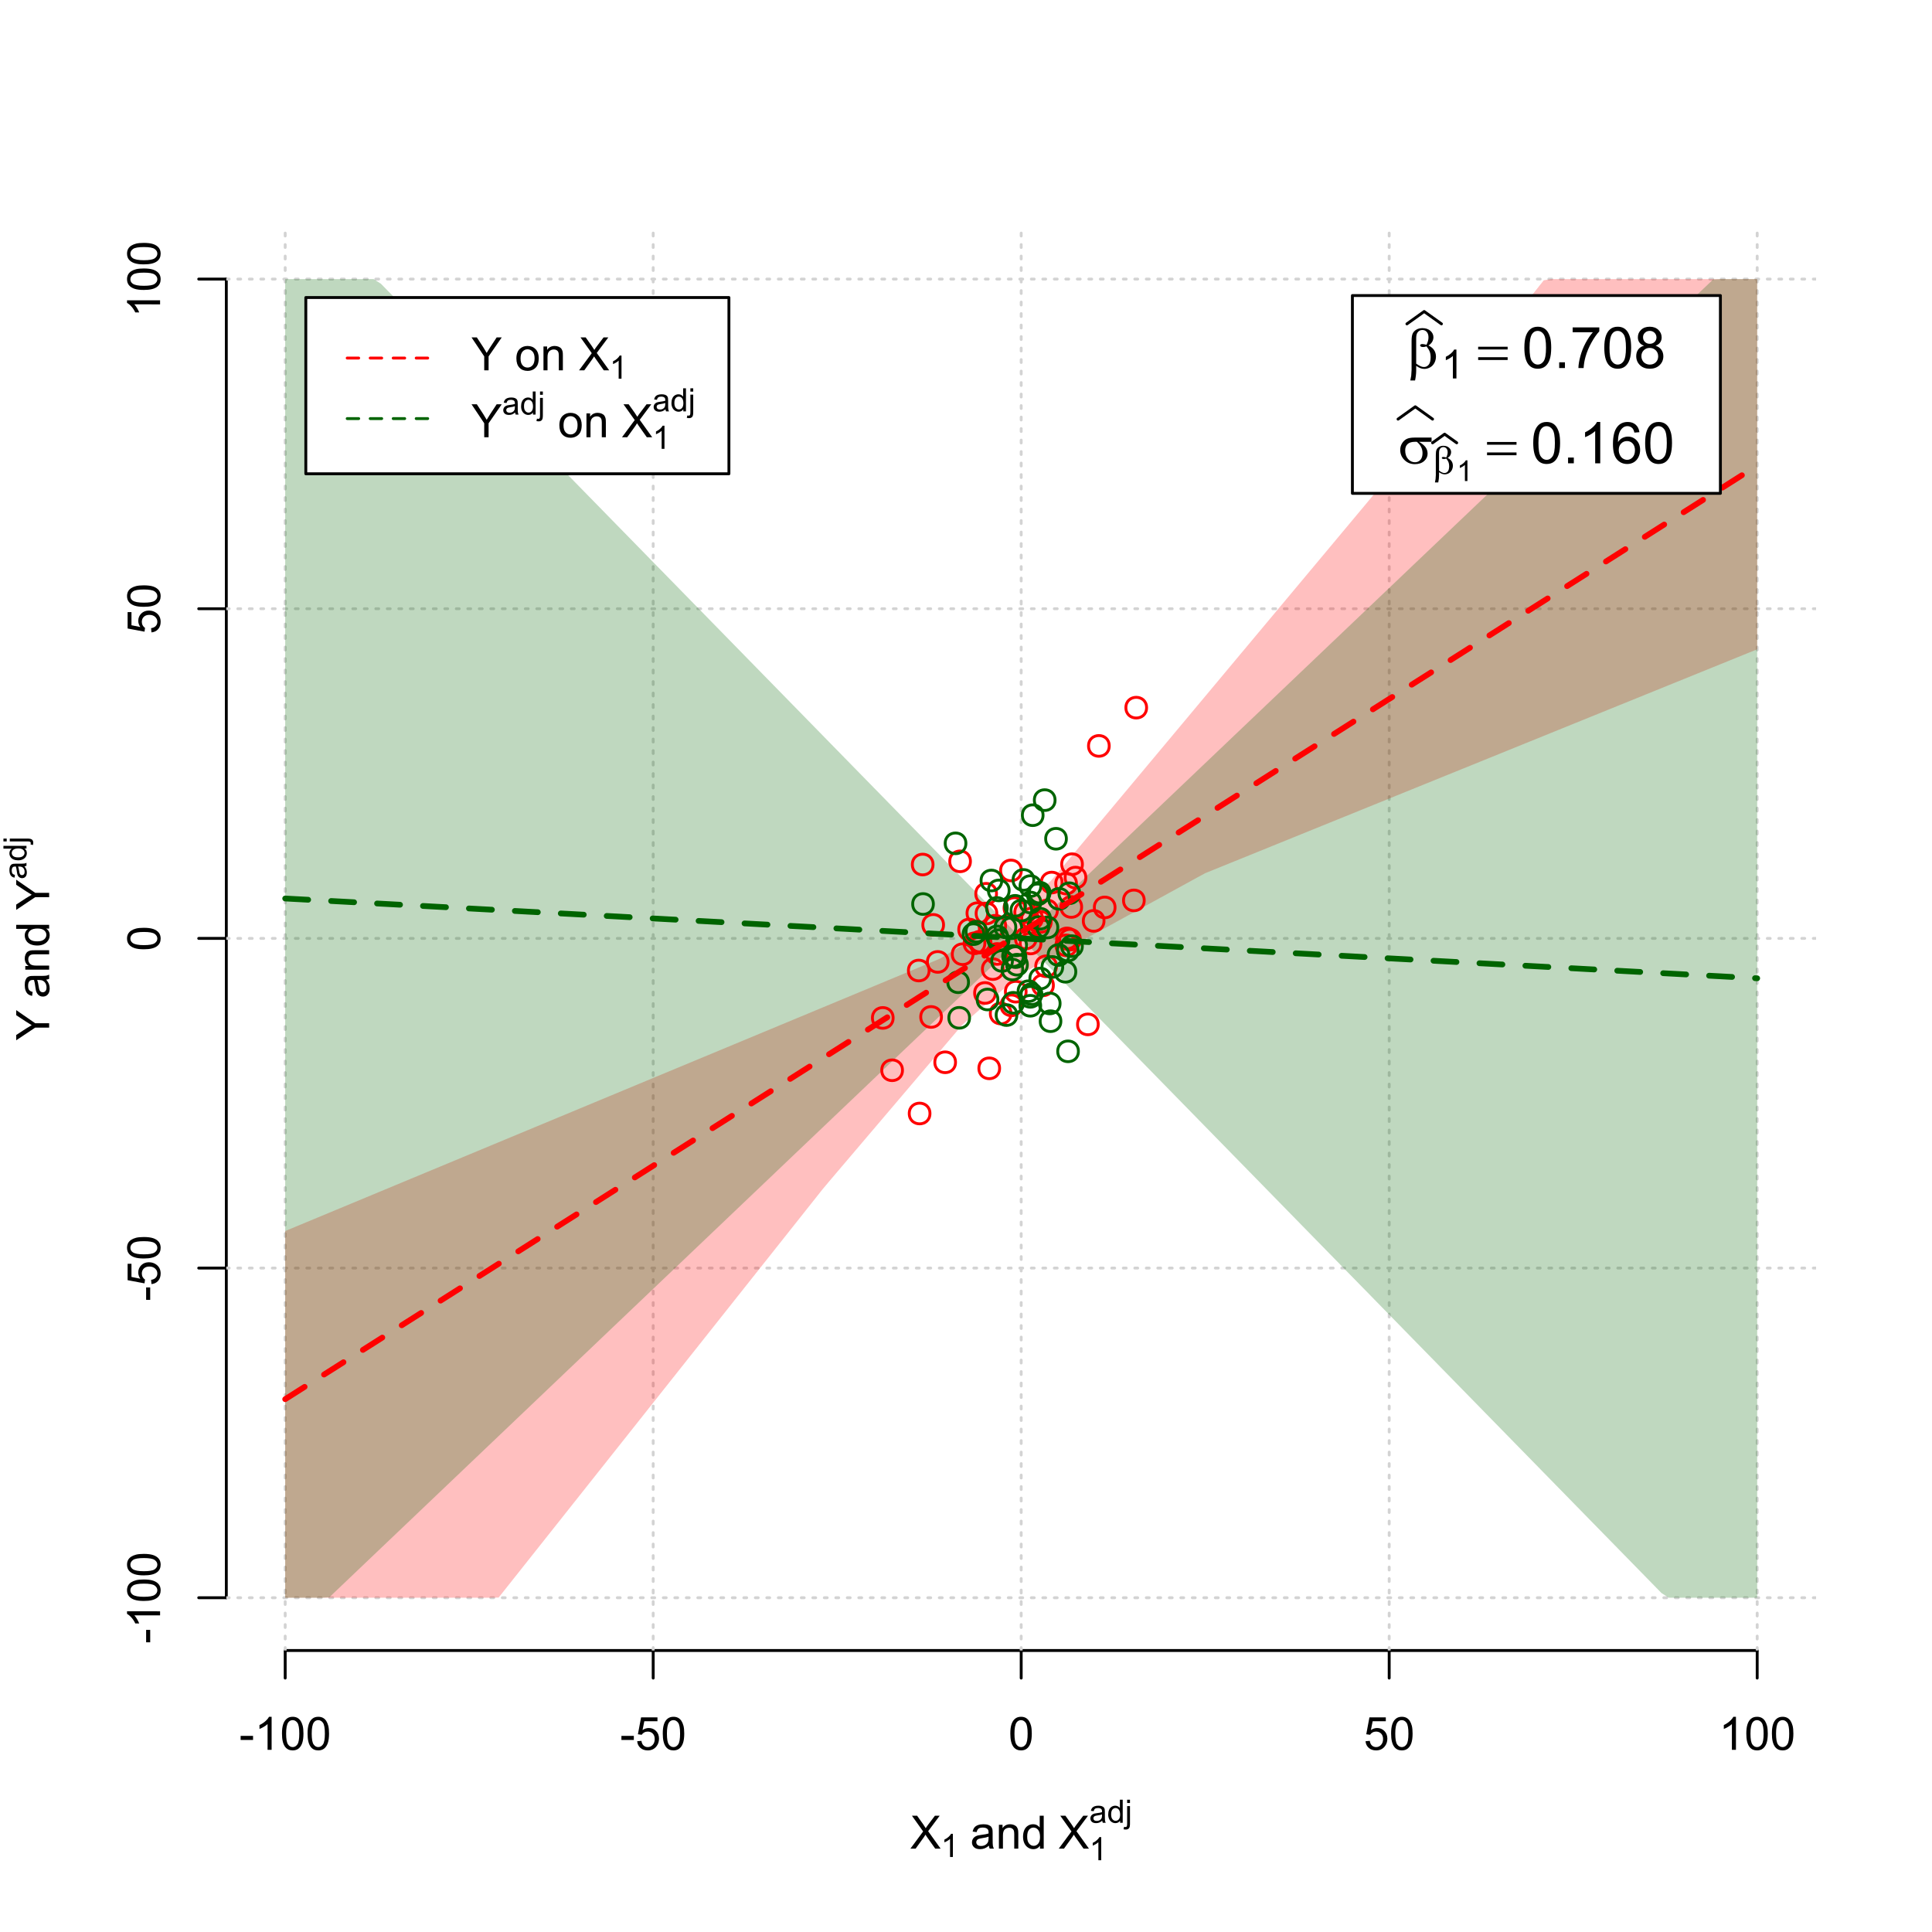 <?xml version="1.0" encoding="UTF-8"?>
<svg xmlns="http://www.w3.org/2000/svg" xmlns:xlink="http://www.w3.org/1999/xlink" width="504pt" height="504pt" viewBox="0 0 504 504" version="1.1">
<defs>
<g>
<symbol overflow="visible" id="glyph0-0">
<path style="stroke:none;" d="M 1.5 0 L 1.5 -7.5 L 7.5 -7.5 L 7.5 0 Z M 1.688 -0.188 L 7.312 -0.188 L 7.312 -7.312 L 1.688 -7.312 Z M 1.688 -0.188 "/>
</symbol>
<symbol overflow="visible" id="glyph0-1">
<path style="stroke:none;" d="M 0.055 0 L 3.375 -4.477 L 0.445 -8.59 L 1.797 -8.59 L 3.359 -6.387 C 3.68 -5.93 3.91 -5.578 4.047 -5.332 C 4.238 -5.645 4.465 -5.969 4.727 -6.312 L 6.457 -8.59 L 7.695 -8.59 L 4.676 -4.539 L 7.93 0 L 6.523 0 L 4.359 -3.062 C 4.238 -3.238 4.113 -3.43 3.984 -3.641 C 3.789 -3.324 3.652 -3.109 3.574 -2.992 L 1.418 0 Z M 0.055 0 "/>
</symbol>
<symbol overflow="visible" id="glyph0-2">
<path style="stroke:none;" d="M 4.852 -0.766 C 4.461 -0.434 4.082 -0.199 3.723 -0.062 C 3.355 0.074 2.969 0.141 2.562 0.141 C 1.875 0.141 1.352 -0.023 0.984 -0.359 C 0.617 -0.688 0.434 -1.117 0.434 -1.641 C 0.434 -1.945 0.5 -2.223 0.641 -2.473 C 0.777 -2.723 0.961 -2.926 1.188 -3.082 C 1.41 -3.234 1.664 -3.348 1.945 -3.43 C 2.152 -3.477 2.465 -3.531 2.883 -3.586 C 3.734 -3.688 4.359 -3.809 4.766 -3.949 C 4.766 -4.09 4.77 -4.18 4.77 -4.227 C 4.77 -4.648 4.668 -4.953 4.469 -5.133 C 4.199 -5.371 3.801 -5.488 3.27 -5.492 C 2.77 -5.488 2.402 -5.402 2.168 -5.23 C 1.934 -5.055 1.758 -4.746 1.648 -4.305 L 0.617 -4.445 C 0.707 -4.887 0.863 -5.242 1.078 -5.516 C 1.289 -5.781 1.598 -5.992 2.008 -6.141 C 2.41 -6.289 2.883 -6.363 3.422 -6.363 C 3.953 -6.363 4.383 -6.301 4.715 -6.176 C 5.047 -6.051 5.293 -5.891 5.449 -5.703 C 5.605 -5.512 5.715 -5.273 5.777 -4.984 C 5.809 -4.805 5.824 -4.48 5.828 -4.016 L 5.828 -2.609 C 5.824 -1.625 5.848 -1.004 5.895 -0.746 C 5.941 -0.484 6.031 -0.238 6.164 0 L 5.062 0 C 4.953 -0.219 4.883 -0.473 4.852 -0.766 Z M 4.766 -3.125 C 4.375 -2.965 3.801 -2.832 3.039 -2.727 C 2.605 -2.66 2.301 -2.59 2.121 -2.516 C 1.941 -2.434 1.801 -2.32 1.703 -2.172 C 1.605 -2.02 1.559 -1.852 1.559 -1.672 C 1.559 -1.387 1.664 -1.152 1.875 -0.969 C 2.086 -0.777 2.398 -0.684 2.812 -0.688 C 3.219 -0.684 3.578 -0.773 3.895 -0.953 C 4.211 -1.129 4.445 -1.371 4.594 -1.68 C 4.707 -1.918 4.762 -2.27 4.766 -2.734 Z M 4.766 -3.125 "/>
</symbol>
<symbol overflow="visible" id="glyph0-3">
<path style="stroke:none;" d="M 0.789 0 L 0.789 -6.223 L 1.742 -6.223 L 1.742 -5.336 C 2.195 -6.02 2.855 -6.363 3.719 -6.363 C 4.09 -6.363 4.434 -6.293 4.754 -6.16 C 5.066 -6.023 5.305 -5.848 5.461 -5.633 C 5.617 -5.41 5.727 -5.152 5.789 -4.852 C 5.828 -4.656 5.848 -4.312 5.848 -3.828 L 5.848 0 L 4.793 0 L 4.793 -3.785 C 4.793 -4.215 4.75 -4.535 4.668 -4.75 C 4.586 -4.961 4.441 -5.129 4.234 -5.258 C 4.023 -5.383 3.777 -5.449 3.5 -5.449 C 3.047 -5.449 2.66 -5.305 2.332 -5.02 C 2.004 -4.734 1.84 -4.195 1.844 -3.398 L 1.844 0 Z M 0.789 0 "/>
</symbol>
<symbol overflow="visible" id="glyph0-4">
<path style="stroke:none;" d="M 4.828 0 L 4.828 -0.785 C 4.43 -0.168 3.848 0.141 3.086 0.141 C 2.59 0.141 2.133 0.004 1.719 -0.27 C 1.297 -0.543 0.977 -0.922 0.75 -1.414 C 0.523 -1.898 0.41 -2.465 0.41 -3.105 C 0.41 -3.727 0.512 -4.289 0.719 -4.797 C 0.926 -5.301 1.238 -5.688 1.652 -5.957 C 2.066 -6.227 2.527 -6.363 3.039 -6.363 C 3.41 -6.363 3.746 -6.281 4.043 -6.125 C 4.336 -5.965 4.574 -5.762 4.758 -5.508 L 4.758 -8.59 L 5.805 -8.59 L 5.805 0 Z M 1.492 -3.105 C 1.488 -2.309 1.656 -1.711 1.996 -1.316 C 2.328 -0.922 2.727 -0.727 3.188 -0.727 C 3.648 -0.727 4.039 -0.914 4.359 -1.293 C 4.68 -1.668 4.84 -2.242 4.844 -3.016 C 4.84 -3.867 4.676 -4.492 4.352 -4.895 C 4.02 -5.289 3.617 -5.488 3.141 -5.492 C 2.672 -5.488 2.277 -5.297 1.965 -4.918 C 1.645 -4.531 1.488 -3.93 1.492 -3.105 Z M 1.492 -3.105 "/>
</symbol>
<symbol overflow="visible" id="glyph0-5">
<path style="stroke:none;" d="M 0.383 -2.578 L 0.383 -3.641 L 3.621 -3.641 L 3.621 -2.578 Z M 0.383 -2.578 "/>
</symbol>
<symbol overflow="visible" id="glyph0-6">
<path style="stroke:none;" d="M 4.469 0 L 3.414 0 L 3.414 -6.719 C 3.16 -6.477 2.828 -6.234 2.414 -5.996 C 2 -5.75 1.629 -5.57 1.305 -5.449 L 1.305 -6.469 C 1.895 -6.742 2.41 -7.078 2.852 -7.477 C 3.293 -7.871 3.605 -8.254 3.789 -8.625 L 4.469 -8.625 Z M 4.469 0 "/>
</symbol>
<symbol overflow="visible" id="glyph0-7">
<path style="stroke:none;" d="M 0.5 -4.234 C 0.496 -5.246 0.602 -6.062 0.812 -6.688 C 1.02 -7.305 1.328 -7.785 1.742 -8.121 C 2.148 -8.457 2.668 -8.625 3.297 -8.625 C 3.758 -8.625 4.164 -8.531 4.512 -8.348 C 4.855 -8.16 5.141 -7.891 5.371 -7.543 C 5.594 -7.191 5.773 -6.766 5.906 -6.266 C 6.035 -5.762 6.098 -5.086 6.102 -4.234 C 6.098 -3.227 5.996 -2.414 5.789 -1.797 C 5.578 -1.176 5.266 -0.695 4.859 -0.359 C 4.445 -0.02 3.926 0.145 3.297 0.148 C 2.465 0.145 1.816 -0.148 1.348 -0.742 C 0.781 -1.457 0.496 -2.621 0.5 -4.234 Z M 1.582 -4.234 C 1.582 -2.824 1.746 -1.887 2.074 -1.418 C 2.402 -0.949 2.809 -0.715 3.297 -0.719 C 3.777 -0.715 4.184 -0.949 4.52 -1.422 C 4.848 -1.887 5.016 -2.824 5.016 -4.234 C 5.016 -5.648 4.848 -6.59 4.52 -7.055 C 4.184 -7.516 3.773 -7.746 3.289 -7.75 C 2.801 -7.746 2.414 -7.543 2.125 -7.137 C 1.762 -6.613 1.582 -5.645 1.582 -4.234 Z M 1.582 -4.234 "/>
</symbol>
<symbol overflow="visible" id="glyph0-8">
<path style="stroke:none;" d="M 0.5 -2.25 L 1.605 -2.344 C 1.684 -1.805 1.871 -1.398 2.176 -1.125 C 2.473 -0.852 2.836 -0.715 3.258 -0.719 C 3.766 -0.715 4.195 -0.906 4.547 -1.293 C 4.898 -1.672 5.074 -2.18 5.074 -2.82 C 5.074 -3.414 4.902 -3.891 4.566 -4.242 C 4.227 -4.59 3.785 -4.762 3.242 -4.766 C 2.898 -4.762 2.594 -4.684 2.32 -4.531 C 2.047 -4.375 1.832 -4.176 1.676 -3.93 L 0.688 -4.062 L 1.516 -8.473 L 5.789 -8.473 L 5.789 -7.465 L 2.359 -7.465 L 1.898 -5.156 C 2.414 -5.516 2.953 -5.695 3.523 -5.695 C 4.27 -5.695 4.902 -5.434 5.422 -4.914 C 5.934 -4.395 6.191 -3.727 6.195 -2.914 C 6.191 -2.133 5.965 -1.461 5.516 -0.898 C 4.961 -0.199 4.211 0.145 3.258 0.148 C 2.477 0.145 1.836 -0.07 1.344 -0.508 C 0.844 -0.941 0.562 -1.523 0.5 -2.25 Z M 0.5 -2.25 "/>
</symbol>
<symbol overflow="visible" id="glyph0-9">
<path style="stroke:none;" d="M 3.344 0 L 3.344 -3.641 L 0.035 -8.59 L 1.418 -8.59 L 3.109 -6 C 3.418 -5.516 3.711 -5.031 3.984 -4.547 C 4.242 -4.992 4.555 -5.496 4.922 -6.062 L 6.586 -8.59 L 7.91 -8.59 L 4.484 -3.641 L 4.484 0 Z M 3.344 0 "/>
</symbol>
<symbol overflow="visible" id="glyph0-10">
<path style="stroke:none;" d=""/>
</symbol>
<symbol overflow="visible" id="glyph0-11">
<path style="stroke:none;" d="M 0.398 -3.109 C 0.398 -4.262 0.719 -5.117 1.359 -5.672 C 1.895 -6.133 2.547 -6.363 3.316 -6.363 C 4.172 -6.363 4.871 -6.082 5.414 -5.52 C 5.953 -4.957 6.223 -4.184 6.227 -3.199 C 6.223 -2.398 6.102 -1.766 5.867 -1.309 C 5.625 -0.848 5.277 -0.492 4.82 -0.238 C 4.359 0.016 3.859 0.141 3.316 0.141 C 2.441 0.141 1.734 -0.137 1.203 -0.695 C 0.664 -1.254 0.398 -2.059 0.398 -3.109 Z M 1.484 -3.109 C 1.48 -2.309 1.656 -1.711 2.004 -1.32 C 2.348 -0.922 2.785 -0.727 3.316 -0.727 C 3.84 -0.727 4.273 -0.926 4.621 -1.324 C 4.969 -1.723 5.145 -2.328 5.145 -3.148 C 5.145 -3.914 4.969 -4.496 4.617 -4.895 C 4.266 -5.289 3.832 -5.488 3.316 -5.492 C 2.785 -5.488 2.348 -5.293 2.004 -4.898 C 1.656 -4.5 1.48 -3.902 1.484 -3.109 Z M 1.484 -3.109 "/>
</symbol>
<symbol overflow="visible" id="glyph1-0">
<path style="stroke:none;" d="M 1.051 0 L 1.051 -5.25 L 5.25 -5.25 L 5.25 0 Z M 1.18 -0.133 L 5.117 -0.133 L 5.117 -5.117 L 1.18 -5.117 Z M 1.18 -0.133 "/>
</symbol>
<symbol overflow="visible" id="glyph1-1">
<path style="stroke:none;" d="M 3.129 0 L 2.391 0 L 2.391 -4.703 C 2.211 -4.531 1.977 -4.363 1.691 -4.195 C 1.398 -4.023 1.141 -3.895 0.914 -3.812 L 0.914 -4.527 C 1.328 -4.719 1.688 -4.953 1.996 -5.234 C 2.305 -5.508 2.523 -5.777 2.652 -6.039 L 3.129 -6.039 Z M 3.129 0 "/>
</symbol>
<symbol overflow="visible" id="glyph1-2">
<path style="stroke:none;" d="M 3.395 -0.539 C 3.117 -0.305 2.855 -0.137 2.605 -0.043 C 2.352 0.051 2.082 0.094 1.793 0.098 C 1.312 0.094 0.941 -0.02 0.688 -0.25 C 0.43 -0.48 0.305 -0.781 0.305 -1.148 C 0.305 -1.359 0.352 -1.551 0.449 -1.73 C 0.543 -1.902 0.668 -2.047 0.828 -2.156 C 0.984 -2.262 1.164 -2.34 1.363 -2.398 C 1.504 -2.434 1.723 -2.473 2.02 -2.512 C 2.609 -2.578 3.047 -2.664 3.336 -2.766 C 3.336 -2.867 3.34 -2.93 3.34 -2.957 C 3.34 -3.258 3.27 -3.469 3.129 -3.594 C 2.941 -3.758 2.66 -3.844 2.289 -3.844 C 1.941 -3.844 1.684 -3.781 1.52 -3.66 C 1.348 -3.535 1.227 -3.32 1.152 -3.016 L 0.43 -3.113 C 0.492 -3.418 0.602 -3.668 0.754 -3.863 C 0.902 -4.051 1.121 -4.199 1.406 -4.301 C 1.688 -4.402 2.016 -4.453 2.395 -4.453 C 2.766 -4.453 3.066 -4.406 3.301 -4.32 C 3.527 -4.23 3.699 -4.121 3.812 -3.992 C 3.918 -3.855 3.996 -3.691 4.043 -3.492 C 4.066 -3.363 4.078 -3.133 4.082 -2.809 L 4.082 -1.824 C 4.078 -1.137 4.094 -0.703 4.129 -0.523 C 4.156 -0.336 4.219 -0.164 4.316 0 L 3.543 0 C 3.465 -0.152 3.414 -0.332 3.395 -0.539 Z M 3.336 -2.188 C 3.062 -2.074 2.66 -1.98 2.129 -1.906 C 1.82 -1.859 1.605 -1.812 1.484 -1.758 C 1.355 -1.703 1.258 -1.621 1.191 -1.52 C 1.121 -1.41 1.09 -1.293 1.09 -1.168 C 1.09 -0.969 1.164 -0.805 1.312 -0.676 C 1.461 -0.543 1.68 -0.48 1.969 -0.48 C 2.25 -0.48 2.5 -0.539 2.727 -0.664 C 2.945 -0.785 3.109 -0.957 3.215 -1.176 C 3.293 -1.34 3.332 -1.586 3.336 -1.914 Z M 3.336 -2.188 "/>
</symbol>
<symbol overflow="visible" id="glyph1-3">
<path style="stroke:none;" d="M 3.379 0 L 3.379 -0.551 C 3.102 -0.121 2.695 0.094 2.16 0.098 C 1.812 0.094 1.492 0 1.203 -0.188 C 0.906 -0.379 0.68 -0.645 0.523 -0.988 C 0.359 -1.328 0.281 -1.723 0.285 -2.172 C 0.281 -2.605 0.355 -3 0.504 -3.355 C 0.648 -3.707 0.863 -3.977 1.156 -4.168 C 1.441 -4.355 1.766 -4.453 2.129 -4.453 C 2.387 -4.453 2.621 -4.395 2.828 -4.285 C 3.031 -4.172 3.199 -4.031 3.332 -3.855 L 3.332 -6.012 L 4.066 -6.012 L 4.066 0 Z M 1.047 -2.172 C 1.043 -1.613 1.16 -1.195 1.398 -0.922 C 1.629 -0.641 1.906 -0.504 2.23 -0.508 C 2.551 -0.504 2.824 -0.637 3.051 -0.902 C 3.273 -1.168 3.387 -1.57 3.391 -2.113 C 3.387 -2.707 3.273 -3.145 3.047 -3.426 C 2.816 -3.703 2.531 -3.844 2.199 -3.844 C 1.867 -3.844 1.594 -3.707 1.375 -3.441 C 1.152 -3.168 1.043 -2.746 1.047 -2.172 Z M 1.047 -2.172 "/>
</symbol>
<symbol overflow="visible" id="glyph1-4">
<path style="stroke:none;" d="M 0.551 -5.156 L 0.551 -6.012 L 1.289 -6.012 L 1.289 -5.156 Z M -0.387 1.691 L -0.246 1.062 C -0.098 1.098 0.016 1.117 0.102 1.121 C 0.25 1.117 0.363 1.066 0.438 0.969 C 0.512 0.867 0.551 0.621 0.551 0.223 L 0.551 -4.355 L 1.289 -4.355 L 1.289 0.238 C 1.289 0.773 1.219 1.148 1.078 1.359 C 0.898 1.633 0.602 1.77 0.191 1.77 C -0.008 1.77 -0.199 1.742 -0.387 1.691 Z M -0.387 1.691 "/>
</symbol>
<symbol overflow="visible" id="glyph2-0">
<path style="stroke:none;" d="M 0.602 0 L 0.602 -7.5 L 6.602 -7.5 L 6.602 0 Z M 0.789 -0.188 L 6.414 -0.188 L 6.414 -7.312 L 0.789 -7.312 Z M 0.789 -0.188 "/>
</symbol>
<symbol overflow="visible" id="glyph2-1">
<path style="stroke:none;" d=""/>
</symbol>
<symbol overflow="visible" id="glyph3-0">
<path style="stroke:none;" d="M 0 -1.5 L -7.5 -1.5 L -7.5 -7.5 L 0 -7.5 Z M -0.188 -1.688 L -0.188 -7.312 L -7.312 -7.312 L -7.312 -1.688 Z M -0.188 -1.688 "/>
</symbol>
<symbol overflow="visible" id="glyph3-1">
<path style="stroke:none;" d="M 0 -3.344 L -3.641 -3.348 L -8.59 -0.035 L -8.59 -1.418 L -6 -3.113 C -5.516 -3.422 -5.031 -3.715 -4.547 -3.984 C -4.992 -4.242 -5.496 -4.555 -6.062 -4.922 L -8.59 -6.586 L -8.59 -7.91 L -3.637 -4.484 L 0 -4.484 Z M 0 -3.344 "/>
</symbol>
<symbol overflow="visible" id="glyph3-2">
<path style="stroke:none;" d="M -0.766 -4.852 C -0.434 -4.461 -0.199 -4.082 -0.062 -3.723 C 0.074 -3.355 0.141 -2.969 0.141 -2.562 C 0.141 -1.875 -0.023 -1.352 -0.359 -0.984 C -0.688 -0.617 -1.117 -0.434 -1.641 -0.434 C -1.945 -0.434 -2.223 -0.5 -2.473 -0.641 C -2.723 -0.777 -2.926 -0.961 -3.082 -1.188 C -3.234 -1.41 -3.348 -1.664 -3.43 -1.945 C -3.477 -2.152 -3.531 -2.465 -3.586 -2.883 C -3.688 -3.734 -3.809 -4.359 -3.949 -4.766 C -4.09 -4.766 -4.18 -4.77 -4.227 -4.77 C -4.648 -4.77 -4.953 -4.668 -5.133 -4.469 C -5.371 -4.199 -5.488 -3.801 -5.492 -3.27 C -5.488 -2.773 -5.402 -2.406 -5.23 -2.172 C -5.055 -1.934 -4.746 -1.758 -4.305 -1.648 L -4.445 -0.617 C -4.887 -0.707 -5.242 -0.863 -5.516 -1.078 C -5.781 -1.293 -5.992 -1.602 -6.141 -2.012 C -6.289 -2.414 -6.363 -2.887 -6.363 -3.422 C -6.363 -3.953 -6.301 -4.383 -6.176 -4.715 C -6.051 -5.047 -5.891 -5.293 -5.703 -5.449 C -5.512 -5.605 -5.273 -5.715 -4.984 -5.777 C -4.805 -5.809 -4.48 -5.824 -4.016 -5.828 L -2.605 -5.828 C -1.625 -5.824 -1.004 -5.848 -0.746 -5.895 C -0.48 -5.941 -0.234 -6.031 0 -6.164 L 0 -5.062 C -0.219 -4.953 -0.473 -4.883 -0.766 -4.852 Z M -3.121 -4.766 C -2.961 -4.375 -2.828 -3.801 -2.727 -3.039 C -2.66 -2.605 -2.59 -2.301 -2.516 -2.121 C -2.434 -1.941 -2.32 -1.801 -2.172 -1.703 C -2.02 -1.605 -1.852 -1.559 -1.672 -1.559 C -1.387 -1.559 -1.152 -1.664 -0.965 -1.875 C -0.773 -2.086 -0.68 -2.398 -0.684 -2.812 C -0.68 -3.219 -0.77 -3.578 -0.949 -3.895 C -1.129 -4.211 -1.371 -4.445 -1.68 -4.594 C -1.918 -4.707 -2.27 -4.762 -2.734 -4.766 Z M -3.121 -4.766 "/>
</symbol>
<symbol overflow="visible" id="glyph3-3">
<path style="stroke:none;" d="M 0 -0.789 L -6.223 -0.793 L -6.223 -1.742 L -5.336 -1.742 C -6.02 -2.195 -6.363 -2.855 -6.363 -3.723 C -6.363 -4.09 -6.293 -4.434 -6.16 -4.754 C -6.023 -5.066 -5.848 -5.305 -5.633 -5.461 C -5.41 -5.617 -5.152 -5.727 -4.852 -5.789 C -4.656 -5.828 -4.312 -5.848 -3.824 -5.848 L 0 -5.848 L 0 -4.793 L -3.785 -4.793 C -4.215 -4.793 -4.535 -4.75 -4.75 -4.668 C -4.961 -4.586 -5.129 -4.441 -5.258 -4.234 C -5.383 -4.023 -5.449 -3.777 -5.449 -3.5 C -5.449 -3.047 -5.305 -2.66 -5.02 -2.336 C -4.734 -2.008 -4.195 -1.844 -3.398 -1.848 L 0 -1.844 Z M 0 -0.789 "/>
</symbol>
<symbol overflow="visible" id="glyph3-4">
<path style="stroke:none;" d="M 0 -4.828 L -0.785 -4.828 C -0.168 -4.43 0.141 -3.848 0.141 -3.086 C 0.141 -2.59 0.004 -2.133 -0.27 -1.719 C -0.543 -1.297 -0.922 -0.977 -1.414 -0.75 C -1.898 -0.523 -2.465 -0.41 -3.105 -0.41 C -3.727 -0.41 -4.289 -0.512 -4.797 -0.719 C -5.301 -0.926 -5.688 -1.238 -5.957 -1.652 C -6.227 -2.066 -6.363 -2.527 -6.363 -3.043 C -6.363 -3.414 -6.281 -3.75 -6.125 -4.043 C -5.965 -4.336 -5.762 -4.574 -5.508 -4.758 L -8.59 -4.758 L -8.59 -5.809 L 0 -5.805 Z M -3.105 -1.496 C -2.309 -1.492 -1.711 -1.66 -1.316 -1.996 C -0.922 -2.328 -0.727 -2.727 -0.727 -3.188 C -0.727 -3.648 -0.914 -4.039 -1.289 -4.359 C -1.664 -4.68 -2.238 -4.84 -3.016 -4.844 C -3.867 -4.84 -4.492 -4.676 -4.895 -4.352 C -5.289 -4.023 -5.488 -3.621 -5.492 -3.141 C -5.488 -2.672 -5.297 -2.277 -4.918 -1.965 C -4.531 -1.648 -3.93 -1.492 -3.105 -1.496 Z M -3.105 -1.496 "/>
</symbol>
<symbol overflow="visible" id="glyph3-5">
<path style="stroke:none;" d="M -2.578 -0.383 L -3.641 -0.383 L -3.641 -3.621 L -2.578 -3.621 Z M -2.578 -0.383 "/>
</symbol>
<symbol overflow="visible" id="glyph3-6">
<path style="stroke:none;" d="M 0 -4.469 L 0 -3.414 L -6.719 -3.418 C -6.477 -3.16 -6.234 -2.828 -5.996 -2.418 C -5.75 -2.004 -5.57 -1.633 -5.449 -1.309 L -6.469 -1.309 C -6.742 -1.895 -7.078 -2.41 -7.477 -2.852 C -7.871 -3.293 -8.254 -3.605 -8.625 -3.793 L -8.625 -4.473 Z M 0 -4.469 "/>
</symbol>
<symbol overflow="visible" id="glyph3-7">
<path style="stroke:none;" d="M -4.234 -0.5 C -5.246 -0.496 -6.062 -0.602 -6.688 -0.812 C -7.305 -1.02 -7.785 -1.328 -8.121 -1.742 C -8.457 -2.152 -8.625 -2.672 -8.625 -3.301 C -8.625 -3.758 -8.531 -4.164 -8.348 -4.512 C -8.16 -4.859 -7.891 -5.145 -7.543 -5.371 C -7.191 -5.594 -6.766 -5.773 -6.266 -5.906 C -5.762 -6.035 -5.086 -6.098 -4.234 -6.102 C -3.223 -6.098 -2.41 -5.996 -1.793 -5.789 C -1.176 -5.578 -0.695 -5.266 -0.359 -4.859 C -0.02 -4.445 0.145 -3.926 0.148 -3.297 C 0.145 -2.465 -0.148 -1.816 -0.742 -1.348 C -1.457 -0.781 -2.621 -0.496 -4.234 -0.5 Z M -4.234 -1.582 C -2.824 -1.582 -1.887 -1.746 -1.418 -2.074 C -0.949 -2.402 -0.715 -2.809 -0.719 -3.297 C -0.715 -3.777 -0.949 -4.184 -1.422 -4.52 C -1.887 -4.848 -2.824 -5.016 -4.234 -5.016 C -5.648 -5.016 -6.59 -4.848 -7.055 -4.52 C -7.516 -4.188 -7.746 -3.777 -7.75 -3.289 C -7.746 -2.801 -7.543 -2.414 -7.137 -2.129 C -6.613 -1.762 -5.645 -1.582 -4.234 -1.582 Z M -4.234 -1.582 "/>
</symbol>
<symbol overflow="visible" id="glyph3-8">
<path style="stroke:none;" d="M -2.25 -0.5 L -2.344 -1.605 C -1.805 -1.684 -1.398 -1.871 -1.125 -2.176 C -0.852 -2.473 -0.715 -2.836 -0.719 -3.258 C -0.715 -3.766 -0.906 -4.195 -1.293 -4.547 C -1.672 -4.898 -2.18 -5.074 -2.816 -5.074 C -3.414 -5.074 -3.891 -4.902 -4.242 -4.566 C -4.59 -4.227 -4.762 -3.785 -4.766 -3.242 C -4.762 -2.898 -4.684 -2.594 -4.531 -2.32 C -4.375 -2.047 -4.176 -1.832 -3.93 -1.676 L -4.062 -0.688 L -8.473 -1.52 L -8.473 -5.789 L -7.465 -5.789 L -7.465 -2.363 L -5.156 -1.898 C -5.516 -2.414 -5.695 -2.953 -5.695 -3.523 C -5.695 -4.27 -5.434 -4.902 -4.914 -5.422 C -4.395 -5.934 -3.727 -6.191 -2.91 -6.195 C -2.133 -6.191 -1.461 -5.965 -0.895 -5.516 C -0.199 -4.961 0.145 -4.211 0.148 -3.258 C 0.145 -2.477 -0.07 -1.836 -0.508 -1.344 C -0.941 -0.848 -1.523 -0.566 -2.25 -0.5 Z M -2.25 -0.5 "/>
</symbol>
<symbol overflow="visible" id="glyph4-0">
<path style="stroke:none;" d="M 0 -0.602 L -7.5 -0.605 L -7.5 -6.605 L 0 -6.602 Z M -0.188 -0.789 L -0.188 -6.414 L -7.312 -6.418 L -7.312 -0.793 Z M -0.188 -0.789 "/>
</symbol>
<symbol overflow="visible" id="glyph4-1">
<path style="stroke:none;" d=""/>
</symbol>
<symbol overflow="visible" id="glyph5-0">
<path style="stroke:none;" d="M 0 -1.051 L -5.25 -1.051 L -5.25 -5.25 L 0 -5.25 Z M -0.133 -1.18 L -0.133 -5.117 L -5.117 -5.117 L -5.117 -1.18 Z M -0.133 -1.18 "/>
</symbol>
<symbol overflow="visible" id="glyph5-1">
<path style="stroke:none;" d="M -0.539 -3.395 C -0.305 -3.117 -0.137 -2.855 -0.043 -2.605 C 0.051 -2.352 0.094 -2.082 0.098 -1.793 C 0.094 -1.312 -0.02 -0.941 -0.25 -0.688 C -0.48 -0.43 -0.781 -0.305 -1.148 -0.305 C -1.359 -0.305 -1.551 -0.352 -1.73 -0.449 C -1.902 -0.543 -2.047 -0.668 -2.156 -0.828 C -2.262 -0.984 -2.34 -1.164 -2.398 -1.363 C -2.434 -1.504 -2.473 -1.723 -2.512 -2.02 C -2.578 -2.609 -2.664 -3.047 -2.766 -3.336 C -2.867 -3.336 -2.93 -3.34 -2.957 -3.34 C -3.258 -3.34 -3.469 -3.27 -3.594 -3.129 C -3.758 -2.941 -3.844 -2.66 -3.844 -2.289 C -3.844 -1.941 -3.781 -1.684 -3.66 -1.52 C -3.535 -1.352 -3.32 -1.23 -3.016 -1.152 L -3.113 -0.43 C -3.418 -0.492 -3.668 -0.602 -3.863 -0.754 C -4.051 -0.902 -4.199 -1.121 -4.301 -1.406 C -4.402 -1.688 -4.453 -2.016 -4.453 -2.395 C -4.453 -2.766 -4.406 -3.066 -4.32 -3.301 C -4.23 -3.527 -4.121 -3.699 -3.992 -3.812 C -3.855 -3.918 -3.691 -3.996 -3.492 -4.043 C -3.363 -4.066 -3.133 -4.078 -2.809 -4.082 L -1.824 -4.082 C -1.137 -4.078 -0.703 -4.094 -0.523 -4.129 C -0.336 -4.156 -0.164 -4.219 0 -4.316 L 0 -3.543 C -0.152 -3.465 -0.332 -3.414 -0.539 -3.395 Z M -2.188 -3.336 C -2.074 -3.062 -1.98 -2.66 -1.906 -2.129 C -1.859 -1.82 -1.812 -1.605 -1.758 -1.484 C -1.703 -1.355 -1.621 -1.258 -1.52 -1.191 C -1.41 -1.121 -1.293 -1.09 -1.168 -1.09 C -0.969 -1.09 -0.805 -1.164 -0.676 -1.312 C -0.543 -1.461 -0.48 -1.68 -0.48 -1.969 C -0.48 -2.25 -0.539 -2.5 -0.664 -2.727 C -0.785 -2.945 -0.957 -3.109 -1.176 -3.215 C -1.34 -3.293 -1.586 -3.332 -1.914 -3.336 Z M -2.188 -3.336 "/>
</symbol>
<symbol overflow="visible" id="glyph5-2">
<path style="stroke:none;" d="M 0 -3.379 L -0.551 -3.379 C -0.121 -3.102 0.094 -2.695 0.098 -2.16 C 0.094 -1.812 0 -1.492 -0.188 -1.203 C -0.379 -0.906 -0.645 -0.684 -0.988 -0.527 C -1.328 -0.367 -1.723 -0.285 -2.172 -0.289 C -2.605 -0.285 -3 -0.359 -3.355 -0.504 C -3.707 -0.648 -3.977 -0.863 -4.168 -1.156 C -4.355 -1.441 -4.453 -1.766 -4.453 -2.129 C -4.453 -2.387 -4.395 -2.621 -4.285 -2.828 C -4.172 -3.031 -4.031 -3.199 -3.855 -3.332 L -6.012 -3.332 L -6.012 -4.066 L 0 -4.066 Z M -2.172 -1.047 C -1.613 -1.043 -1.195 -1.16 -0.922 -1.398 C -0.641 -1.629 -0.504 -1.906 -0.508 -2.23 C -0.504 -2.551 -0.637 -2.824 -0.902 -3.051 C -1.168 -3.273 -1.57 -3.387 -2.113 -3.391 C -2.707 -3.387 -3.145 -3.273 -3.426 -3.047 C -3.703 -2.816 -3.844 -2.531 -3.844 -2.199 C -3.844 -1.867 -3.707 -1.594 -3.441 -1.375 C -3.168 -1.152 -2.746 -1.043 -2.172 -1.047 Z M -2.172 -1.047 "/>
</symbol>
<symbol overflow="visible" id="glyph5-3">
<path style="stroke:none;" d="M -5.156 -0.551 L -6.012 -0.551 L -6.012 -1.289 L -5.156 -1.289 Z M 1.691 0.387 L 1.062 0.246 C 1.098 0.098 1.117 -0.016 1.121 -0.102 C 1.117 -0.25 1.066 -0.363 0.969 -0.438 C 0.867 -0.512 0.621 -0.551 0.223 -0.551 L -4.355 -0.551 L -4.355 -1.289 L 0.238 -1.289 C 0.773 -1.289 1.148 -1.219 1.359 -1.078 C 1.633 -0.898 1.77 -0.602 1.77 -0.191 C 1.77 0.008 1.742 0.199 1.691 0.387 Z M 1.691 0.387 "/>
</symbol>
<symbol overflow="visible" id="glyph6-0">
<path style="stroke:none;" d="M 0.754 0 L 0.754 -9.375 L 8.254 -9.375 L 8.254 0 Z M 0.988 -0.234 L 8.02 -0.234 L 8.02 -9.141 L 0.988 -9.141 Z M 0.988 -0.234 "/>
</symbol>
<symbol overflow="visible" id="glyph6-1">
<path style="stroke:none;" d="M 2.418 -0.57 L 2.418 0.668 C 2.414 1.457 2.316 2.312 2.125 3.238 L 0.887 3.238 C 1.016 2.629 1.094 2.215 1.121 2 C 1.18 1.312 1.211 0.812 1.215 0.5 L 1.215 -6.988 C 1.211 -7.859 1.297 -8.508 1.473 -8.93 C 1.645 -9.352 1.957 -9.703 2.41 -9.988 C 2.859 -10.27 3.402 -10.41 4.035 -10.414 C 4.906 -10.41 5.605 -10.176 6.129 -9.711 C 6.652 -9.238 6.914 -8.684 6.914 -8.043 C 6.914 -7.625 6.805 -7.23 6.594 -6.855 C 6.379 -6.48 6.051 -6.156 5.609 -5.891 C 6.914 -5.262 7.57 -4.289 7.574 -2.973 C 7.57 -2.383 7.434 -1.836 7.164 -1.332 C 6.887 -0.82 6.512 -0.434 6.035 -0.172 C 5.555 0.094 5.059 0.223 4.555 0.227 C 4.227 0.223 3.906 0.168 3.586 0.059 C 3.266 -0.051 2.875 -0.258 2.418 -0.57 Z M 2.418 -1.148 C 2.891 -0.816 3.305 -0.578 3.656 -0.434 C 3.918 -0.324 4.18 -0.27 4.445 -0.27 C 4.938 -0.27 5.352 -0.473 5.688 -0.879 C 6.02 -1.285 6.188 -1.93 6.188 -2.82 C 6.188 -3.375 6.105 -3.863 5.949 -4.281 C 5.785 -4.695 5.508 -5.152 5.113 -5.656 C 4.773 -5.539 4.484 -5.484 4.242 -5.484 C 3.945 -5.484 3.738 -5.527 3.621 -5.617 C 3.5 -5.703 3.438 -5.797 3.441 -5.902 C 3.438 -5.992 3.484 -6.078 3.578 -6.152 C 3.668 -6.223 3.816 -6.258 4.027 -6.262 C 4.262 -6.258 4.625 -6.195 5.113 -6.07 C 5.453 -6.75 5.625 -7.391 5.625 -8 C 5.625 -8.609 5.473 -9.086 5.172 -9.426 C 4.867 -9.758 4.492 -9.926 4.043 -9.93 C 3.477 -9.926 3.035 -9.688 2.727 -9.215 C 2.516 -8.895 2.414 -8.383 2.418 -7.684 Z M 2.418 -1.148 "/>
</symbol>
<symbol overflow="visible" id="glyph6-2">
<path style="stroke:none;" d="M 0.27 -5.559 L 7.961 -5.559 L 7.961 -4.848 L 0.27 -4.848 Z M 0.27 -2.828 L 7.961 -2.828 L 7.961 -2.102 L 0.27 -2.102 Z M 0.27 -2.828 "/>
</symbol>
<symbol overflow="visible" id="glyph6-3">
<path style="stroke:none;" d="M 8.746 -5.602 L 5.465 -5.602 C 6.199 -5.191 6.758 -4.734 7.141 -4.238 C 7.52 -3.738 7.711 -3.164 7.711 -2.512 C 7.711 -1.758 7.406 -1.113 6.801 -0.578 C 6.195 -0.043 5.387 0.223 4.371 0.227 C 3.301 0.223 2.398 -0.137 1.668 -0.863 C 0.934 -1.59 0.566 -2.469 0.57 -3.5 C 0.566 -4.117 0.723 -4.68 1.031 -5.184 C 1.336 -5.688 1.723 -6.066 2.199 -6.324 C 2.668 -6.578 3.391 -6.707 4.367 -6.711 L 8.746 -6.711 Z M 4.914 -5.602 C 4.707 -5.605 4.551 -5.605 4.445 -5.609 C 3.566 -5.605 2.918 -5.41 2.5 -5.023 C 2.074 -4.629 1.863 -4.078 1.867 -3.367 C 1.863 -2.434 2.113 -1.684 2.621 -1.117 C 3.121 -0.551 3.719 -0.27 4.41 -0.27 C 4.984 -0.27 5.457 -0.473 5.828 -0.887 C 6.199 -1.297 6.387 -1.895 6.387 -2.672 C 6.387 -3.797 5.895 -4.773 4.914 -5.602 Z M 4.914 -5.602 "/>
</symbol>
<symbol overflow="visible" id="glyph7-0">
<path style="stroke:none;" d="M 1.312 0 L 1.312 -6.562 L 6.562 -6.562 L 6.562 0 Z M 1.477 -0.164 L 6.398 -0.164 L 6.398 -6.398 L 1.477 -6.398 Z M 1.477 -0.164 "/>
</symbol>
<symbol overflow="visible" id="glyph7-1">
<path style="stroke:none;" d="M 3.91 0 L 2.988 0 L 2.988 -5.879 C 2.766 -5.664 2.473 -5.453 2.113 -5.242 C 1.75 -5.027 1.426 -4.871 1.145 -4.77 L 1.145 -5.66 C 1.656 -5.902 2.109 -6.195 2.496 -6.539 C 2.883 -6.883 3.156 -7.219 3.316 -7.547 L 3.91 -7.547 Z M 3.91 0 "/>
</symbol>
<symbol overflow="visible" id="glyph8-0">
<path style="stroke:none;" d="M 1.875 0 L 1.875 -9.375 L 9.375 -9.375 L 9.375 0 Z M 2.109 -0.234 L 9.141 -0.234 L 9.141 -9.141 L 2.109 -9.141 Z M 2.109 -0.234 "/>
</symbol>
<symbol overflow="visible" id="glyph8-1">
<path style="stroke:none;" d="M 0.621 -5.297 C 0.621 -6.562 0.75 -7.582 1.012 -8.359 C 1.273 -9.133 1.664 -9.73 2.18 -10.152 C 2.695 -10.57 3.344 -10.781 4.125 -10.781 C 4.699 -10.781 5.203 -10.664 5.641 -10.434 C 6.074 -10.199 6.434 -9.863 6.715 -9.43 C 6.996 -8.988 7.219 -8.457 7.383 -7.832 C 7.543 -7.203 7.621 -6.359 7.625 -5.297 C 7.621 -4.035 7.492 -3.016 7.234 -2.246 C 6.973 -1.469 6.586 -0.871 6.074 -0.449 C 5.559 -0.027 4.91 0.18 4.125 0.184 C 3.086 0.18 2.27 -0.188 1.684 -0.93 C 0.973 -1.82 0.621 -3.277 0.621 -5.297 Z M 1.977 -5.297 C 1.973 -3.531 2.18 -2.355 2.594 -1.777 C 3.004 -1.191 3.516 -0.902 4.125 -0.902 C 4.727 -0.902 5.234 -1.195 5.648 -1.781 C 6.062 -2.367 6.27 -3.539 6.27 -5.297 C 6.27 -7.062 6.062 -8.234 5.648 -8.816 C 5.234 -9.398 4.719 -9.691 4.109 -9.691 C 3.5 -9.691 3.02 -9.434 2.66 -8.922 C 2.203 -8.262 1.973 -7.055 1.977 -5.297 Z M 1.977 -5.297 "/>
</symbol>
<symbol overflow="visible" id="glyph8-2">
<path style="stroke:none;" d="M 1.363 0 L 1.363 -1.5 L 2.863 -1.5 L 2.863 0 Z M 1.363 0 "/>
</symbol>
<symbol overflow="visible" id="glyph8-3">
<path style="stroke:none;" d="M 0.711 -9.332 L 0.711 -10.598 L 7.66 -10.598 L 7.66 -9.574 C 6.973 -8.844 6.297 -7.875 5.629 -6.672 C 4.953 -5.465 4.434 -4.227 4.07 -2.953 C 3.805 -2.055 3.637 -1.07 3.566 0 L 2.211 0 C 2.223 -0.844 2.391 -1.863 2.711 -3.059 C 3.027 -4.254 3.48 -5.406 4.074 -6.52 C 4.664 -7.629 5.297 -8.566 5.969 -9.332 Z M 0.711 -9.332 "/>
</symbol>
<symbol overflow="visible" id="glyph8-4">
<path style="stroke:none;" d="M 2.652 -5.824 C 2.102 -6.023 1.695 -6.309 1.434 -6.68 C 1.168 -7.047 1.035 -7.488 1.039 -8.012 C 1.035 -8.789 1.316 -9.445 1.883 -9.98 C 2.441 -10.512 3.191 -10.781 4.125 -10.781 C 5.062 -10.781 5.816 -10.508 6.387 -9.965 C 6.957 -9.418 7.242 -8.754 7.242 -7.977 C 7.242 -7.477 7.109 -7.043 6.852 -6.676 C 6.586 -6.305 6.191 -6.023 5.66 -5.824 C 6.316 -5.605 6.816 -5.258 7.164 -4.781 C 7.508 -4.305 7.68 -3.734 7.684 -3.07 C 7.68 -2.148 7.355 -1.375 6.707 -0.754 C 6.055 -0.129 5.199 0.18 4.145 0.184 C 3.082 0.18 2.23 -0.129 1.582 -0.758 C 0.934 -1.383 0.609 -2.168 0.609 -3.105 C 0.609 -3.801 0.785 -4.383 1.141 -4.859 C 1.492 -5.328 1.996 -5.652 2.652 -5.824 Z M 2.387 -8.055 C 2.383 -7.547 2.547 -7.133 2.875 -6.812 C 3.199 -6.488 3.625 -6.328 4.152 -6.328 C 4.656 -6.328 5.074 -6.488 5.402 -6.809 C 5.727 -7.129 5.887 -7.52 5.891 -7.984 C 5.887 -8.465 5.719 -8.871 5.387 -9.199 C 5.051 -9.527 4.637 -9.691 4.137 -9.695 C 3.633 -9.691 3.215 -9.531 2.883 -9.211 C 2.551 -8.891 2.383 -8.504 2.387 -8.055 Z M 1.961 -3.098 C 1.957 -2.719 2.047 -2.355 2.227 -2.008 C 2.406 -1.652 2.672 -1.379 3.023 -1.191 C 3.375 -0.996 3.754 -0.902 4.16 -0.902 C 4.789 -0.902 5.309 -1.102 5.719 -1.508 C 6.129 -1.91 6.332 -2.426 6.336 -3.055 C 6.332 -3.688 6.121 -4.215 5.703 -4.629 C 5.277 -5.043 4.75 -5.25 4.117 -5.25 C 3.496 -5.25 2.98 -5.043 2.574 -4.633 C 2.16 -4.223 1.957 -3.711 1.961 -3.098 Z M 1.961 -3.098 "/>
</symbol>
<symbol overflow="visible" id="glyph8-5">
<path style="stroke:none;" d="M 5.59 0 L 4.27 0 L 4.27 -8.402 C 3.949 -8.098 3.531 -7.793 3.02 -7.492 C 2.504 -7.188 2.043 -6.961 1.633 -6.812 L 1.633 -8.086 C 2.367 -8.43 3.012 -8.848 3.566 -9.344 C 4.117 -9.836 4.508 -10.316 4.738 -10.781 L 5.59 -10.781 Z M 5.59 0 "/>
</symbol>
<symbol overflow="visible" id="glyph8-6">
<path style="stroke:none;" d="M 7.465 -8.109 L 6.152 -8.004 C 6.035 -8.52 5.867 -8.895 5.656 -9.133 C 5.297 -9.504 4.859 -9.691 4.336 -9.695 C 3.914 -9.691 3.543 -9.574 3.23 -9.344 C 2.812 -9.039 2.488 -8.598 2.25 -8.02 C 2.008 -7.438 1.883 -6.609 1.875 -5.539 C 2.191 -6.016 2.578 -6.375 3.039 -6.613 C 3.496 -6.844 3.977 -6.961 4.484 -6.965 C 5.359 -6.961 6.109 -6.637 6.727 -5.992 C 7.344 -5.344 7.652 -4.508 7.652 -3.484 C 7.652 -2.809 7.504 -2.184 7.215 -1.605 C 6.922 -1.027 6.523 -0.582 6.02 -0.277 C 5.508 0.031 4.934 0.18 4.293 0.184 C 3.191 0.18 2.293 -0.219 1.602 -1.027 C 0.906 -1.832 0.562 -3.164 0.562 -5.023 C 0.562 -7.094 0.945 -8.605 1.715 -9.551 C 2.383 -10.371 3.285 -10.781 4.418 -10.781 C 5.262 -10.781 5.953 -10.543 6.492 -10.07 C 7.031 -9.594 7.355 -8.941 7.465 -8.109 Z M 2.078 -3.48 C 2.074 -3.023 2.172 -2.586 2.367 -2.176 C 2.562 -1.758 2.832 -1.441 3.18 -1.227 C 3.523 -1.008 3.887 -0.902 4.27 -0.902 C 4.824 -0.902 5.301 -1.125 5.703 -1.574 C 6.102 -2.023 6.305 -2.633 6.305 -3.406 C 6.305 -4.145 6.105 -4.73 5.711 -5.16 C 5.316 -5.586 4.82 -5.801 4.219 -5.801 C 3.621 -5.801 3.113 -5.586 2.699 -5.16 C 2.281 -4.73 2.074 -4.172 2.078 -3.48 Z M 2.078 -3.48 "/>
</symbol>
<symbol overflow="visible" id="glyph9-0">
<path style="stroke:none;" d="M 0.527 0 L 0.527 -6.562 L 5.777 -6.562 L 5.777 0 Z M 0.691 -0.164 L 5.613 -0.164 L 5.613 -6.398 L 0.691 -6.398 Z M 0.691 -0.164 "/>
</symbol>
<symbol overflow="visible" id="glyph9-1">
<path style="stroke:none;" d="M 1.691 -0.398 L 1.691 0.465 C 1.688 1.016 1.621 1.617 1.488 2.266 L 0.621 2.266 C 0.711 1.84 0.766 1.551 0.785 1.398 C 0.828 0.918 0.848 0.566 0.852 0.348 L 0.852 -4.891 C 0.848 -5.5 0.91 -5.953 1.031 -6.25 C 1.152 -6.543 1.371 -6.789 1.688 -6.992 C 2.004 -7.188 2.383 -7.289 2.824 -7.289 C 3.434 -7.289 3.922 -7.125 4.289 -6.797 C 4.656 -6.469 4.84 -6.078 4.84 -5.629 C 4.84 -5.336 4.766 -5.059 4.617 -4.801 C 4.469 -4.535 4.238 -4.309 3.926 -4.121 C 4.84 -3.68 5.297 -3 5.301 -2.082 C 5.297 -1.668 5.199 -1.285 5.012 -0.93 C 4.816 -0.574 4.555 -0.305 4.223 -0.117 C 3.887 0.066 3.543 0.156 3.188 0.16 C 2.957 0.156 2.73 0.117 2.508 0.039 C 2.281 -0.039 2.008 -0.184 1.691 -0.398 Z M 1.691 -0.805 C 2.02 -0.57 2.309 -0.402 2.559 -0.301 C 2.742 -0.223 2.926 -0.188 3.113 -0.191 C 3.453 -0.188 3.742 -0.328 3.98 -0.617 C 4.211 -0.898 4.328 -1.352 4.332 -1.973 C 4.328 -2.359 4.273 -2.699 4.164 -2.996 C 4.051 -3.285 3.855 -3.605 3.578 -3.957 C 3.34 -3.875 3.137 -3.836 2.969 -3.84 C 2.762 -3.836 2.617 -3.867 2.535 -3.93 C 2.449 -3.988 2.406 -4.055 2.41 -4.133 C 2.406 -4.195 2.441 -4.254 2.508 -4.305 C 2.57 -4.355 2.672 -4.383 2.82 -4.383 C 2.984 -4.383 3.238 -4.336 3.578 -4.25 C 3.816 -4.719 3.938 -5.168 3.938 -5.598 C 3.938 -6.027 3.828 -6.363 3.617 -6.598 C 3.402 -6.832 3.141 -6.949 2.828 -6.953 C 2.43 -6.949 2.121 -6.781 1.906 -6.449 C 1.758 -6.227 1.688 -5.871 1.691 -5.379 Z M 1.691 -0.805 "/>
</symbol>
<symbol overflow="visible" id="glyph10-0">
<path style="stroke:none;" d="M 0.938 0 L 0.938 -4.688 L 4.688 -4.688 L 4.688 0 Z M 1.055 -0.117 L 4.57 -0.117 L 4.57 -4.57 L 1.055 -4.57 Z M 1.055 -0.117 "/>
</symbol>
<symbol overflow="visible" id="glyph10-1">
<path style="stroke:none;" d="M 2.793 0 L 2.137 0 L 2.137 -4.199 C 1.977 -4.047 1.77 -3.895 1.512 -3.746 C 1.254 -3.59 1.02 -3.477 0.816 -3.406 L 0.816 -4.043 C 1.184 -4.215 1.508 -4.422 1.781 -4.672 C 2.055 -4.914 2.25 -5.156 2.371 -5.391 L 2.793 -5.391 Z M 2.793 0 "/>
</symbol>
</g>
<clipPath id="clip1">
  <path d="M 74 59.039 L 75 59.039 L 75 430.559 L 74 430.559 Z M 74 59.039 "/>
</clipPath>
<clipPath id="clip2">
  <path d="M 170 59.039 L 171 59.039 L 171 430.559 L 170 430.559 Z M 170 59.039 "/>
</clipPath>
<clipPath id="clip3">
  <path d="M 266 59.039 L 267 59.039 L 267 430.559 L 266 430.559 Z M 266 59.039 "/>
</clipPath>
<clipPath id="clip4">
  <path d="M 362 59.039 L 363 59.039 L 363 430.559 L 362 430.559 Z M 362 59.039 "/>
</clipPath>
<clipPath id="clip5">
  <path d="M 458 59.039 L 459 59.039 L 459 430.559 L 458 430.559 Z M 458 59.039 "/>
</clipPath>
<clipPath id="clip6">
  <path d="M 59.039 416 L 473.758 416 L 473.758 418 L 59.039 418 Z M 59.039 416 "/>
</clipPath>
<clipPath id="clip7">
  <path d="M 59.039 330 L 473.758 330 L 473.758 332 L 59.039 332 Z M 59.039 330 "/>
</clipPath>
<clipPath id="clip8">
  <path d="M 59.039 244 L 473.758 244 L 473.758 246 L 59.039 246 Z M 59.039 244 "/>
</clipPath>
<clipPath id="clip9">
  <path d="M 59.039 158 L 473.758 158 L 473.758 160 L 59.039 160 Z M 59.039 158 "/>
</clipPath>
<clipPath id="clip10">
  <path d="M 59.039 72 L 473.758 72 L 473.758 74 L 59.039 74 Z M 59.039 72 "/>
</clipPath>
</defs>
<g id="surface361">
<rect x="0" y="0" width="504" height="504" style="fill:rgb(100%,100%,100%);fill-opacity:1;stroke:none;"/>
<g style="fill:rgb(0%,0%,0%);fill-opacity:1;">
  <use xlink:href="#glyph0-1" x="237.445" y="482.25"/>
</g>
<g style="fill:rgb(0%,0%,0%);fill-opacity:1;">
  <use xlink:href="#glyph1-1" x="245.449" y="484.426"/>
</g>
<g style="fill:rgb(0%,0%,0%);fill-opacity:1;">
  <use xlink:href="#glyph2-1" x="250.121" y="482.25"/>
</g>
<g style="fill:rgb(0%,0%,0%);fill-opacity:1;">
  <use xlink:href="#glyph0-2" x="253.121" y="482.25"/>
</g>
<g style="fill:rgb(0%,0%,0%);fill-opacity:1;">
  <use xlink:href="#glyph0-3" x="259.793" y="482.25"/>
</g>
<g style="fill:rgb(0%,0%,0%);fill-opacity:1;">
  <use xlink:href="#glyph0-4" x="266.469" y="482.25"/>
</g>
<g style="fill:rgb(0%,0%,0%);fill-opacity:1;">
  <use xlink:href="#glyph2-1" x="273.141" y="482.25"/>
</g>
<g style="fill:rgb(0%,0%,0%);fill-opacity:1;">
  <use xlink:href="#glyph0-1" x="276.141" y="482.25"/>
</g>
<g style="fill:rgb(0%,0%,0%);fill-opacity:1;">
  <use xlink:href="#glyph1-1" x="284.145" y="485.281"/>
</g>
<g style="fill:rgb(0%,0%,0%);fill-opacity:1;">
  <use xlink:href="#glyph1-2" x="284.145" y="475.504"/>
</g>
<g style="fill:rgb(0%,0%,0%);fill-opacity:1;">
  <use xlink:href="#glyph1-3" x="288.816" y="475.504"/>
</g>
<g style="fill:rgb(0%,0%,0%);fill-opacity:1;">
  <use xlink:href="#glyph1-4" x="293.488" y="475.504"/>
</g>
<g style="fill:rgb(0%,0%,0%);fill-opacity:1;">
  <use xlink:href="#glyph3-1" x="12.82" y="271.418"/>
</g>
<g style="fill:rgb(0%,0%,0%);fill-opacity:1;">
  <use xlink:href="#glyph4-1" x="12.82" y="263.414"/>
</g>
<g style="fill:rgb(0%,0%,0%);fill-opacity:1;">
  <use xlink:href="#glyph3-2" x="12.82" y="260.414"/>
</g>
<g style="fill:rgb(0%,0%,0%);fill-opacity:1;">
  <use xlink:href="#glyph3-3" x="12.82" y="253.742"/>
</g>
<g style="fill:rgb(0%,0%,0%);fill-opacity:1;">
  <use xlink:href="#glyph3-4" x="12.82" y="247.066"/>
</g>
<g style="fill:rgb(0%,0%,0%);fill-opacity:1;">
  <use xlink:href="#glyph4-1" x="12.82" y="240.395"/>
</g>
<g style="fill:rgb(0%,0%,0%);fill-opacity:1;">
  <use xlink:href="#glyph3-1" x="12.82" y="237.395"/>
</g>
<g style="fill:rgb(0%,0%,0%);fill-opacity:1;">
  <use xlink:href="#glyph5-1" x="6.906" y="229.391"/>
</g>
<g style="fill:rgb(0%,0%,0%);fill-opacity:1;">
  <use xlink:href="#glyph5-2" x="6.906" y="224.719"/>
</g>
<g style="fill:rgb(0%,0%,0%);fill-opacity:1;">
  <use xlink:href="#glyph5-3" x="6.906" y="220.047"/>
</g>
<path style="fill:none;stroke-width:0.75;stroke-linecap:round;stroke-linejoin:round;stroke:rgb(0%,0%,0%);stroke-opacity:1;stroke-miterlimit:10;" d="M 74.398 430.559 L 458.398 430.559 "/>
<path style="fill:none;stroke-width:0.75;stroke-linecap:round;stroke-linejoin:round;stroke:rgb(0%,0%,0%);stroke-opacity:1;stroke-miterlimit:10;" d="M 74.398 430.559 L 74.398 437.762 "/>
<path style="fill:none;stroke-width:0.75;stroke-linecap:round;stroke-linejoin:round;stroke:rgb(0%,0%,0%);stroke-opacity:1;stroke-miterlimit:10;" d="M 170.398 430.559 L 170.398 437.762 "/>
<path style="fill:none;stroke-width:0.75;stroke-linecap:round;stroke-linejoin:round;stroke:rgb(0%,0%,0%);stroke-opacity:1;stroke-miterlimit:10;" d="M 266.398 430.559 L 266.398 437.762 "/>
<path style="fill:none;stroke-width:0.75;stroke-linecap:round;stroke-linejoin:round;stroke:rgb(0%,0%,0%);stroke-opacity:1;stroke-miterlimit:10;" d="M 362.398 430.559 L 362.398 437.762 "/>
<path style="fill:none;stroke-width:0.75;stroke-linecap:round;stroke-linejoin:round;stroke:rgb(0%,0%,0%);stroke-opacity:1;stroke-miterlimit:10;" d="M 458.398 430.559 L 458.398 437.762 "/>
<g style="fill:rgb(0%,0%,0%);fill-opacity:1;">
  <use xlink:href="#glyph0-5" x="62.391" y="456.48"/>
  <use xlink:href="#glyph0-6" x="66.387" y="456.48"/>
  <use xlink:href="#glyph0-7" x="73.061" y="456.48"/>
  <use xlink:href="#glyph0-7" x="79.734" y="456.48"/>
</g>
<g style="fill:rgb(0%,0%,0%);fill-opacity:1;">
  <use xlink:href="#glyph0-5" x="161.727" y="456.48"/>
  <use xlink:href="#glyph0-8" x="165.723" y="456.48"/>
  <use xlink:href="#glyph0-7" x="172.396" y="456.48"/>
</g>
<g style="fill:rgb(0%,0%,0%);fill-opacity:1;">
  <use xlink:href="#glyph0-7" x="263.062" y="456.48"/>
</g>
<g style="fill:rgb(0%,0%,0%);fill-opacity:1;">
  <use xlink:href="#glyph0-8" x="355.727" y="456.48"/>
  <use xlink:href="#glyph0-7" x="362.4" y="456.48"/>
</g>
<g style="fill:rgb(0%,0%,0%);fill-opacity:1;">
  <use xlink:href="#glyph0-6" x="448.387" y="456.48"/>
  <use xlink:href="#glyph0-7" x="455.061" y="456.48"/>
  <use xlink:href="#glyph0-7" x="461.734" y="456.48"/>
</g>
<path style="fill:none;stroke-width:0.75;stroke-linecap:round;stroke-linejoin:round;stroke:rgb(0%,0%,0%);stroke-opacity:1;stroke-miterlimit:10;" d="M 59.039 416.801 L 59.039 72.801 "/>
<path style="fill:none;stroke-width:0.75;stroke-linecap:round;stroke-linejoin:round;stroke:rgb(0%,0%,0%);stroke-opacity:1;stroke-miterlimit:10;" d="M 59.039 416.801 L 51.84 416.801 "/>
<path style="fill:none;stroke-width:0.75;stroke-linecap:round;stroke-linejoin:round;stroke:rgb(0%,0%,0%);stroke-opacity:1;stroke-miterlimit:10;" d="M 59.039 330.801 L 51.84 330.801 "/>
<path style="fill:none;stroke-width:0.75;stroke-linecap:round;stroke-linejoin:round;stroke:rgb(0%,0%,0%);stroke-opacity:1;stroke-miterlimit:10;" d="M 59.039 244.801 L 51.84 244.801 "/>
<path style="fill:none;stroke-width:0.75;stroke-linecap:round;stroke-linejoin:round;stroke:rgb(0%,0%,0%);stroke-opacity:1;stroke-miterlimit:10;" d="M 59.039 158.801 L 51.84 158.801 "/>
<path style="fill:none;stroke-width:0.75;stroke-linecap:round;stroke-linejoin:round;stroke:rgb(0%,0%,0%);stroke-opacity:1;stroke-miterlimit:10;" d="M 59.039 72.801 L 51.84 72.801 "/>
<g style="fill:rgb(0%,0%,0%);fill-opacity:1;">
  <use xlink:href="#glyph3-5" x="41.762" y="428.809"/>
  <use xlink:href="#glyph3-6" x="41.762" y="424.812"/>
  <use xlink:href="#glyph3-7" x="41.762" y="418.139"/>
  <use xlink:href="#glyph3-7" x="41.762" y="411.465"/>
</g>
<g style="fill:rgb(0%,0%,0%);fill-opacity:1;">
  <use xlink:href="#glyph3-5" x="41.762" y="339.473"/>
  <use xlink:href="#glyph3-8" x="41.762" y="335.477"/>
  <use xlink:href="#glyph3-7" x="41.762" y="328.803"/>
</g>
<g style="fill:rgb(0%,0%,0%);fill-opacity:1;">
  <use xlink:href="#glyph3-7" x="41.762" y="248.137"/>
</g>
<g style="fill:rgb(0%,0%,0%);fill-opacity:1;">
  <use xlink:href="#glyph3-8" x="41.762" y="165.473"/>
  <use xlink:href="#glyph3-7" x="41.762" y="158.799"/>
</g>
<g style="fill:rgb(0%,0%,0%);fill-opacity:1;">
  <use xlink:href="#glyph3-6" x="41.762" y="82.812"/>
  <use xlink:href="#glyph3-7" x="41.762" y="76.139"/>
  <use xlink:href="#glyph3-7" x="41.762" y="69.465"/>
</g>
<g clip-path="url(#clip1)" clip-rule="nonzero">
<path style="fill:none;stroke-width:0.75;stroke-linecap:round;stroke-linejoin:round;stroke:rgb(82.745%,82.745%,82.745%);stroke-opacity:1;stroke-dasharray:0.75,2.25;stroke-miterlimit:10;" d="M 74.398 430.559 L 74.398 59.039 "/>
</g>
<g clip-path="url(#clip2)" clip-rule="nonzero">
<path style="fill:none;stroke-width:0.75;stroke-linecap:round;stroke-linejoin:round;stroke:rgb(82.745%,82.745%,82.745%);stroke-opacity:1;stroke-dasharray:0.75,2.25;stroke-miterlimit:10;" d="M 170.398 430.559 L 170.398 59.039 "/>
</g>
<g clip-path="url(#clip3)" clip-rule="nonzero">
<path style="fill:none;stroke-width:0.75;stroke-linecap:round;stroke-linejoin:round;stroke:rgb(82.745%,82.745%,82.745%);stroke-opacity:1;stroke-dasharray:0.75,2.25;stroke-miterlimit:10;" d="M 266.398 430.559 L 266.398 59.039 "/>
</g>
<g clip-path="url(#clip4)" clip-rule="nonzero">
<path style="fill:none;stroke-width:0.75;stroke-linecap:round;stroke-linejoin:round;stroke:rgb(82.745%,82.745%,82.745%);stroke-opacity:1;stroke-dasharray:0.75,2.25;stroke-miterlimit:10;" d="M 362.398 430.559 L 362.398 59.039 "/>
</g>
<g clip-path="url(#clip5)" clip-rule="nonzero">
<path style="fill:none;stroke-width:0.75;stroke-linecap:round;stroke-linejoin:round;stroke:rgb(82.745%,82.745%,82.745%);stroke-opacity:1;stroke-dasharray:0.75,2.25;stroke-miterlimit:10;" d="M 458.398 430.559 L 458.398 59.039 "/>
</g>
<g clip-path="url(#clip6)" clip-rule="nonzero">
<path style="fill:none;stroke-width:0.75;stroke-linecap:round;stroke-linejoin:round;stroke:rgb(82.745%,82.745%,82.745%);stroke-opacity:1;stroke-dasharray:0.75,2.25;stroke-miterlimit:10;" d="M 59.039 416.801 L 473.762 416.801 "/>
</g>
<g clip-path="url(#clip7)" clip-rule="nonzero">
<path style="fill:none;stroke-width:0.75;stroke-linecap:round;stroke-linejoin:round;stroke:rgb(82.745%,82.745%,82.745%);stroke-opacity:1;stroke-dasharray:0.75,2.25;stroke-miterlimit:10;" d="M 59.039 330.801 L 473.762 330.801 "/>
</g>
<g clip-path="url(#clip8)" clip-rule="nonzero">
<path style="fill:none;stroke-width:0.75;stroke-linecap:round;stroke-linejoin:round;stroke:rgb(82.745%,82.745%,82.745%);stroke-opacity:1;stroke-dasharray:0.75,2.25;stroke-miterlimit:10;" d="M 59.039 244.801 L 473.762 244.801 "/>
</g>
<g clip-path="url(#clip9)" clip-rule="nonzero">
<path style="fill:none;stroke-width:0.75;stroke-linecap:round;stroke-linejoin:round;stroke:rgb(82.745%,82.745%,82.745%);stroke-opacity:1;stroke-dasharray:0.75,2.25;stroke-miterlimit:10;" d="M 59.039 158.801 L 473.762 158.801 "/>
</g>
<g clip-path="url(#clip10)" clip-rule="nonzero">
<path style="fill:none;stroke-width:0.75;stroke-linecap:round;stroke-linejoin:round;stroke:rgb(82.745%,82.745%,82.745%);stroke-opacity:1;stroke-dasharray:0.75,2.25;stroke-miterlimit:10;" d="M 59.039 72.801 L 473.762 72.801 "/>
</g>
<path style=" stroke:none;fill-rule:nonzero;fill:rgb(100%,0%,0%);fill-opacity:0.251;" d="M 74.398 401.008 L 74.398 321.141 L 76.32 320.344 L 78.238 319.543 L 80.16 318.746 L 82.078 317.945 L 84 317.148 L 85.922 316.348 L 87.84 315.551 L 89.762 314.754 L 91.68 313.953 L 93.602 313.156 L 95.52 312.355 L 97.441 311.559 L 99.359 310.758 L 101.281 309.961 L 103.199 309.16 L 105.121 308.363 L 107.039 307.562 L 108.961 306.766 L 110.879 305.965 L 112.801 305.168 L 114.719 304.371 L 116.641 303.57 L 118.559 302.773 L 120.48 301.973 L 122.398 301.176 L 124.32 300.375 L 126.238 299.578 L 128.16 298.777 L 130.078 297.98 L 132 297.18 L 133.922 296.383 L 135.84 295.582 L 137.762 294.785 L 139.68 293.988 L 141.602 293.188 L 143.52 292.391 L 145.441 291.59 L 147.359 290.793 L 149.281 289.992 L 151.199 289.195 L 153.121 288.395 L 155.039 287.598 L 156.961 286.797 L 158.879 286 L 160.801 285.203 L 162.719 284.402 L 164.641 283.605 L 166.559 282.805 L 168.48 282.008 L 170.398 281.207 L 172.32 280.41 L 174.238 279.609 L 176.16 278.812 L 178.078 278.012 L 180 277.215 L 181.922 276.414 L 183.84 275.617 L 185.762 274.82 L 187.68 274.02 L 189.602 273.223 L 191.52 272.422 L 193.441 271.625 L 195.359 270.824 L 197.281 270.027 L 199.199 269.227 L 201.121 268.43 L 203.039 267.629 L 204.961 266.832 L 206.879 266.031 L 208.801 265.234 L 210.719 264.438 L 212.641 263.637 L 214.559 262.84 L 216.48 262.039 L 218.398 261.242 L 220.32 260.441 L 222.238 259.645 L 224.16 258.844 L 226.078 258.047 L 228 257.246 L 229.922 256.449 L 231.84 255.648 L 233.762 254.852 L 235.68 254.055 L 237.602 253.254 L 239.52 252.457 L 241.441 251.656 L 243.359 250.859 L 245.281 250.039 L 247.199 248.895 L 249.121 247.754 L 251.039 246.613 L 252.961 245.469 L 254.879 244.328 L 256.801 243.188 L 258.719 241.754 L 260.641 240.285 L 262.559 238.82 L 264.48 237.352 L 266.398 235.887 L 268.32 234.418 L 270.238 232.953 L 272.16 231.484 L 274.078 229.855 L 276 227.586 L 277.922 225.289 L 279.84 222.992 L 281.762 220.695 L 283.68 218.398 L 285.602 216.102 L 287.52 213.805 L 289.441 211.508 L 291.359 209.207 L 293.281 206.91 L 295.199 204.613 L 297.121 202.316 L 299.039 200.02 L 300.961 197.723 L 302.879 195.426 L 304.801 193.129 L 306.719 190.832 L 308.641 188.535 L 310.559 186.238 L 312.48 183.941 L 314.398 181.645 L 316.32 179.348 L 318.238 177.051 L 320.16 174.75 L 322.078 172.453 L 325.922 167.859 L 327.84 165.562 L 329.762 163.266 L 331.68 160.969 L 333.602 158.672 L 335.52 156.375 L 337.441 154.078 L 339.359 151.781 L 341.281 149.484 L 343.199 147.188 L 345.121 144.891 L 347.039 142.594 L 348.961 140.293 L 350.879 137.996 L 352.801 135.699 L 354.719 133.402 L 356.641 131.105 L 358.559 128.781 L 360.48 126.363 L 362.398 123.941 L 364.32 121.523 L 366.238 119.102 L 368.16 116.684 L 370.078 114.262 L 372 111.844 L 373.922 109.422 L 375.84 107.004 L 377.762 104.582 L 379.68 102.164 L 381.602 99.742 L 383.52 97.324 L 385.441 94.902 L 387.359 92.484 L 389.281 90.062 L 391.199 87.645 L 393.121 85.223 L 395.039 82.805 L 396.961 80.383 L 398.879 77.965 L 400.801 75.543 L 402.719 73.125 L 404.641 72.801 L 458.398 72.801 L 458.398 169.383 L 456.48 170.16 L 454.559 170.941 L 452.641 171.719 L 450.719 172.5 L 448.801 173.277 L 446.879 174.055 L 444.961 174.836 L 443.039 175.613 L 441.121 176.391 L 439.199 177.172 L 437.281 177.949 L 435.359 178.727 L 433.441 179.508 L 431.52 180.285 L 429.602 181.062 L 427.68 181.844 L 425.762 182.621 L 423.84 183.402 L 421.922 184.18 L 420 184.957 L 418.078 185.738 L 416.16 186.516 L 414.238 187.293 L 412.32 188.074 L 410.398 188.852 L 408.48 189.629 L 406.559 190.41 L 404.641 191.188 L 402.719 191.965 L 400.801 192.746 L 398.879 193.523 L 396.961 194.301 L 395.039 195.082 L 393.121 195.859 L 391.199 196.641 L 389.281 197.418 L 387.359 198.195 L 385.441 198.977 L 383.52 199.754 L 381.602 200.531 L 379.68 201.312 L 377.762 202.09 L 375.84 202.867 L 373.922 203.648 L 370.078 205.203 L 368.16 205.984 L 366.238 206.762 L 364.32 207.539 L 362.398 208.32 L 360.48 209.098 L 358.559 209.879 L 356.641 210.656 L 354.719 211.434 L 352.801 212.215 L 350.879 212.992 L 348.961 213.77 L 347.039 214.551 L 345.121 215.328 L 343.199 216.105 L 341.281 216.887 L 339.359 217.664 L 337.441 218.441 L 335.52 219.223 L 333.602 220 L 331.68 220.777 L 329.762 221.559 L 327.84 222.336 L 325.922 223.117 L 322.078 224.672 L 320.16 225.453 L 318.238 226.23 L 316.32 227.008 L 314.398 227.789 L 312.48 228.828 L 310.559 229.883 L 308.641 230.934 L 306.719 231.988 L 304.801 233.039 L 302.879 234.094 L 300.961 235.145 L 299.039 236.199 L 297.121 237.254 L 295.199 238.305 L 293.281 239.359 L 291.359 240.41 L 289.441 241.465 L 287.52 242.516 L 285.602 243.57 L 283.68 244.621 L 281.762 245.676 L 279.84 246.727 L 277.922 247.781 L 276 248.832 L 274.078 249.887 L 272.16 250.938 L 270.238 251.992 L 268.32 253.047 L 266.398 254.098 L 264.48 255.68 L 262.559 257.344 L 260.641 259.004 L 258.719 260.664 L 256.801 262.324 L 254.879 263.984 L 252.961 265.648 L 251.039 267.344 L 249.121 269.602 L 247.199 271.859 L 245.281 274.117 L 243.359 276.375 L 241.441 278.633 L 239.52 280.891 L 237.602 283.148 L 235.68 285.406 L 233.762 287.664 L 231.84 289.922 L 229.922 292.18 L 226.078 296.695 L 224.16 298.953 L 222.238 301.211 L 220.32 303.469 L 218.398 305.727 L 216.48 307.984 L 214.559 310.273 L 212.641 312.695 L 210.719 315.113 L 208.801 317.535 L 206.879 319.953 L 204.961 322.375 L 203.039 324.793 L 201.121 327.215 L 199.199 329.633 L 197.281 332.055 L 195.359 334.473 L 193.441 336.895 L 191.52 339.312 L 189.602 341.734 L 187.68 344.152 L 185.762 346.574 L 183.84 348.992 L 181.922 351.414 L 180 353.832 L 178.078 356.254 L 176.16 358.672 L 174.238 361.094 L 172.32 363.512 L 170.398 365.934 L 168.48 368.352 L 166.559 370.773 L 164.641 373.191 L 162.719 375.613 L 160.801 378.031 L 158.879 380.453 L 156.961 382.871 L 155.039 385.293 L 153.121 387.711 L 151.199 390.133 L 149.281 392.551 L 147.359 394.973 L 145.441 397.391 L 143.52 399.812 L 141.602 402.23 L 139.68 404.652 L 137.762 407.07 L 135.84 409.492 L 133.922 411.91 L 132 414.332 L 130.078 416.75 L 128.16 416.801 L 74.398 416.801 Z M 74.398 401.008 "/>
<path style=" stroke:none;fill-rule:nonzero;fill:rgb(0%,39.216%,0%);fill-opacity:0.251;" d="M 74.398 72.801 L 97.441 72.801 L 99.359 74.012 L 101.281 75.977 L 103.199 77.938 L 105.121 79.902 L 107.039 81.867 L 108.961 83.828 L 110.879 85.793 L 112.801 87.754 L 114.719 89.719 L 116.641 91.68 L 118.559 93.645 L 120.48 95.605 L 122.398 97.57 L 124.32 99.531 L 126.238 101.496 L 128.16 103.461 L 130.078 105.422 L 132 107.387 L 133.922 109.348 L 135.84 111.312 L 137.762 113.273 L 139.68 115.238 L 141.602 117.199 L 143.52 119.164 L 145.441 121.125 L 147.359 123.09 L 149.281 125.055 L 151.199 127.016 L 153.121 128.98 L 155.039 130.941 L 156.961 132.906 L 158.879 134.867 L 160.801 136.832 L 162.719 138.793 L 164.641 140.758 L 166.559 142.719 L 168.48 144.684 L 170.398 146.648 L 172.32 148.609 L 174.238 150.574 L 176.16 152.535 L 178.078 154.5 L 180 156.461 L 181.922 158.426 L 183.84 160.387 L 185.762 162.352 L 187.68 164.312 L 189.602 166.277 L 191.52 168.242 L 193.441 170.203 L 195.359 172.168 L 197.281 174.129 L 199.199 176.094 L 201.121 178.055 L 203.039 180.02 L 204.961 181.98 L 206.879 183.945 L 208.801 185.906 L 210.719 187.871 L 212.641 189.836 L 214.559 191.797 L 216.48 193.762 L 218.398 195.723 L 220.32 197.688 L 222.238 199.648 L 224.16 201.613 L 226.078 203.574 L 228 205.539 L 229.922 207.5 L 231.84 209.465 L 233.762 211.43 L 235.68 213.391 L 237.602 215.355 L 239.52 217.316 L 241.441 219.281 L 243.359 221.242 L 245.281 223.207 L 247.199 225.168 L 249.121 227.133 L 251.039 229.094 L 252.961 231.059 L 254.879 233.023 L 256.801 234.984 L 258.719 236.949 L 260.641 238.91 L 262.559 240.875 L 264.48 242.836 L 266.398 244.801 L 268.32 242.973 L 270.238 241.145 L 272.16 239.316 L 274.078 237.484 L 277.922 233.828 L 279.84 232 L 281.762 230.172 L 283.68 228.344 L 285.602 226.516 L 287.52 224.688 L 289.441 222.859 L 291.359 221.031 L 293.281 219.203 L 295.199 217.375 L 297.121 215.543 L 299.039 213.715 L 300.961 211.887 L 302.879 210.059 L 304.801 208.23 L 306.719 206.402 L 308.641 204.574 L 310.559 202.746 L 312.48 200.918 L 314.398 199.09 L 316.32 197.262 L 318.238 195.434 L 320.16 193.605 L 322.078 191.773 L 325.922 188.117 L 327.84 186.289 L 329.762 184.461 L 331.68 182.633 L 333.602 180.805 L 335.52 178.977 L 337.441 177.148 L 339.359 175.32 L 341.281 173.492 L 343.199 171.664 L 345.121 169.832 L 347.039 168.004 L 348.961 166.176 L 350.879 164.348 L 352.801 162.52 L 354.719 160.691 L 356.641 158.863 L 358.559 157.035 L 360.48 155.207 L 362.398 153.379 L 364.32 151.551 L 366.238 149.723 L 368.16 147.891 L 370.078 146.062 L 373.922 142.406 L 375.84 140.578 L 377.762 138.75 L 379.68 136.922 L 381.602 135.094 L 383.52 133.266 L 385.441 131.438 L 387.359 129.609 L 389.281 127.781 L 391.199 125.949 L 393.121 124.121 L 395.039 122.293 L 396.961 120.465 L 398.879 118.637 L 400.801 116.809 L 402.719 114.98 L 404.641 113.152 L 406.559 111.324 L 408.48 109.496 L 410.398 107.668 L 412.32 105.84 L 414.238 104.012 L 416.16 102.18 L 418.078 100.352 L 421.922 96.695 L 423.84 94.867 L 425.762 93.039 L 427.68 91.211 L 429.602 89.383 L 431.52 87.555 L 433.441 85.727 L 435.359 83.898 L 437.281 82.07 L 439.199 80.238 L 441.121 78.41 L 443.039 76.582 L 444.961 74.754 L 446.879 72.926 L 448.801 72.801 L 458.398 72.801 L 458.398 416.801 L 435.359 416.801 L 433.441 415.586 L 431.52 413.625 L 429.602 411.66 L 427.68 409.699 L 425.762 407.734 L 423.84 405.773 L 421.922 403.809 L 420 401.844 L 418.078 399.883 L 416.16 397.918 L 414.238 395.957 L 412.32 393.992 L 410.398 392.031 L 408.48 390.066 L 406.559 388.105 L 404.641 386.141 L 402.719 384.18 L 400.801 382.215 L 398.879 380.25 L 396.961 378.289 L 395.039 376.324 L 393.121 374.363 L 391.199 372.398 L 389.281 370.438 L 387.359 368.473 L 385.441 366.512 L 383.52 364.547 L 381.602 362.586 L 379.68 360.621 L 377.762 358.656 L 375.84 356.695 L 373.922 354.73 L 372 352.77 L 370.078 350.805 L 368.16 348.844 L 366.238 346.879 L 364.32 344.918 L 362.398 342.953 L 360.48 340.992 L 358.559 339.027 L 356.641 337.062 L 354.719 335.102 L 352.801 333.137 L 350.879 331.176 L 348.961 329.211 L 347.039 327.25 L 345.121 325.285 L 343.199 323.324 L 341.281 321.359 L 339.359 319.398 L 337.441 317.434 L 335.52 315.469 L 333.602 313.508 L 331.68 311.543 L 329.762 309.582 L 327.84 307.617 L 325.922 305.656 L 324 303.691 L 322.078 301.73 L 320.16 299.766 L 318.238 297.805 L 316.32 295.84 L 314.398 293.875 L 312.48 291.914 L 310.559 289.949 L 308.641 287.988 L 306.719 286.023 L 304.801 284.062 L 302.879 282.098 L 300.961 280.137 L 299.039 278.172 L 297.121 276.211 L 295.199 274.246 L 293.281 272.281 L 291.359 270.32 L 289.441 268.355 L 287.52 266.395 L 285.602 264.43 L 283.68 262.469 L 281.762 260.504 L 279.84 258.543 L 277.922 256.578 L 276 254.617 L 274.078 252.652 L 272.16 250.688 L 270.238 248.727 L 268.32 246.762 L 266.398 244.801 L 264.48 246.629 L 262.559 248.457 L 260.641 250.285 L 258.719 252.113 L 256.801 253.941 L 254.879 255.77 L 252.961 257.598 L 251.039 259.426 L 249.121 261.258 L 247.199 263.086 L 245.281 264.914 L 243.359 266.742 L 241.441 268.57 L 239.52 270.398 L 237.602 272.227 L 235.68 274.055 L 233.762 275.883 L 231.84 277.711 L 229.922 279.539 L 228 281.367 L 226.078 283.199 L 224.16 285.027 L 222.238 286.855 L 220.32 288.684 L 218.398 290.512 L 216.48 292.34 L 214.559 294.168 L 212.641 295.996 L 210.719 297.824 L 208.801 299.652 L 206.879 301.48 L 204.961 303.309 L 203.039 305.137 L 201.121 306.969 L 199.199 308.797 L 197.281 310.625 L 195.359 312.453 L 193.441 314.281 L 191.52 316.109 L 189.602 317.938 L 187.68 319.766 L 185.762 321.594 L 183.84 323.422 L 181.922 325.25 L 180 327.078 L 178.078 328.91 L 176.16 330.738 L 174.238 332.566 L 172.32 334.395 L 170.398 336.223 L 168.48 338.051 L 166.559 339.879 L 164.641 341.707 L 162.719 343.535 L 160.801 345.363 L 158.879 347.191 L 156.961 349.02 L 155.039 350.852 L 153.121 352.68 L 151.199 354.508 L 149.281 356.336 L 147.359 358.164 L 145.441 359.992 L 143.52 361.82 L 141.602 363.648 L 139.68 365.477 L 137.762 367.305 L 135.84 369.133 L 133.922 370.961 L 132 372.793 L 130.078 374.621 L 128.16 376.449 L 126.238 378.277 L 124.32 380.105 L 122.398 381.934 L 120.48 383.762 L 118.559 385.59 L 116.641 387.418 L 114.719 389.246 L 112.801 391.074 L 110.879 392.902 L 108.961 394.734 L 107.039 396.562 L 105.121 398.391 L 103.199 400.219 L 101.281 402.047 L 99.359 403.875 L 97.441 405.703 L 95.52 407.531 L 93.602 409.359 L 91.68 411.188 L 89.762 413.016 L 87.84 414.844 L 85.922 416.672 L 84 416.801 L 74.398 416.801 Z M 74.398 72.801 "/>
<path style="fill:none;stroke-width:0.75;stroke-linecap:round;stroke-linejoin:round;stroke:rgb(100%,0%,0%);stroke-opacity:1;stroke-miterlimit:10;" d="M 280.816 230.496 C 280.816 234.098 275.418 234.098 275.418 230.496 C 275.418 226.898 280.816 226.898 280.816 230.496 "/>
<path style="fill:none;stroke-width:0.75;stroke-linecap:round;stroke-linejoin:round;stroke:rgb(100%,0%,0%);stroke-opacity:1;stroke-miterlimit:10;" d="M 249.266 277.117 C 249.266 280.719 243.867 280.719 243.867 277.117 C 243.867 273.516 249.266 273.516 249.266 277.117 "/>
<path style="fill:none;stroke-width:0.75;stroke-linecap:round;stroke-linejoin:round;stroke:rgb(100%,0%,0%);stroke-opacity:1;stroke-miterlimit:10;" d="M 275.598 252.066 C 275.598 255.668 270.195 255.668 270.195 252.066 C 270.195 248.469 275.598 248.469 275.598 252.066 "/>
<path style="fill:none;stroke-width:0.75;stroke-linecap:round;stroke-linejoin:round;stroke:rgb(100%,0%,0%);stroke-opacity:1;stroke-miterlimit:10;" d="M 282.164 236.598 C 282.164 240.199 276.766 240.199 276.766 236.598 C 276.766 233 282.164 233 282.164 236.598 "/>
<path style="fill:none;stroke-width:0.75;stroke-linecap:round;stroke-linejoin:round;stroke:rgb(100%,0%,0%);stroke-opacity:1;stroke-miterlimit:10;" d="M 286.496 267.23 C 286.496 270.832 281.098 270.832 281.098 267.23 C 281.098 263.629 286.496 263.629 286.496 267.23 "/>
<path style="fill:none;stroke-width:0.75;stroke-linecap:round;stroke-linejoin:round;stroke:rgb(100%,0%,0%);stroke-opacity:1;stroke-miterlimit:10;" d="M 246.141 241.27 C 246.141 244.867 240.742 244.867 240.742 241.27 C 240.742 237.668 246.141 237.668 246.141 241.27 "/>
<path style="fill:none;stroke-width:0.75;stroke-linecap:round;stroke-linejoin:round;stroke:rgb(100%,0%,0%);stroke-opacity:1;stroke-miterlimit:10;" d="M 298.492 234.887 C 298.492 238.488 293.094 238.488 293.094 234.887 C 293.094 231.289 298.492 231.289 298.492 234.887 "/>
<path style="fill:none;stroke-width:0.75;stroke-linecap:round;stroke-linejoin:round;stroke:rgb(100%,0%,0%);stroke-opacity:1;stroke-miterlimit:10;" d="M 242.379 253.18 C 242.379 256.781 236.98 256.781 236.98 253.18 C 236.98 249.578 242.379 249.578 242.379 253.18 "/>
<path style="fill:none;stroke-width:0.75;stroke-linecap:round;stroke-linejoin:round;stroke:rgb(100%,0%,0%);stroke-opacity:1;stroke-miterlimit:10;" d="M 270.145 237.953 C 270.145 241.555 264.742 241.555 264.742 237.953 C 264.742 234.352 270.145 234.352 270.145 237.953 "/>
<path style="fill:none;stroke-width:0.75;stroke-linecap:round;stroke-linejoin:round;stroke:rgb(100%,0%,0%);stroke-opacity:1;stroke-miterlimit:10;" d="M 262.332 241.496 C 262.332 245.098 256.934 245.098 256.934 241.496 C 256.934 237.898 262.332 237.898 262.332 241.496 "/>
<path style="fill:none;stroke-width:0.75;stroke-linecap:round;stroke-linejoin:round;stroke:rgb(100%,0%,0%);stroke-opacity:1;stroke-miterlimit:10;" d="M 243.398 225.531 C 243.398 229.129 238 229.129 238 225.531 C 238 221.93 243.398 221.93 243.398 225.531 "/>
<path style="fill:none;stroke-width:0.75;stroke-linecap:round;stroke-linejoin:round;stroke:rgb(100%,0%,0%);stroke-opacity:1;stroke-miterlimit:10;" d="M 267.34 236.883 C 267.34 240.48 261.941 240.48 261.941 236.883 C 261.941 233.281 267.34 233.281 267.34 236.883 "/>
<path style="fill:none;stroke-width:0.75;stroke-linecap:round;stroke-linejoin:round;stroke:rgb(100%,0%,0%);stroke-opacity:1;stroke-miterlimit:10;" d="M 257.668 238.219 C 257.668 241.816 252.27 241.816 252.27 238.219 C 252.27 234.617 257.668 234.617 257.668 238.219 "/>
<path style="fill:none;stroke-width:0.75;stroke-linecap:round;stroke-linejoin:round;stroke:rgb(100%,0%,0%);stroke-opacity:1;stroke-miterlimit:10;" d="M 274.793 257.035 C 274.793 260.637 269.395 260.637 269.395 257.035 C 269.395 253.438 274.793 253.438 274.793 257.035 "/>
<path style="fill:none;stroke-width:0.75;stroke-linecap:round;stroke-linejoin:round;stroke:rgb(100%,0%,0%);stroke-opacity:1;stroke-miterlimit:10;" d="M 263.746 264.391 C 263.746 267.992 258.348 267.992 258.348 264.391 C 258.348 260.789 263.746 260.789 263.746 264.391 "/>
<path style="fill:none;stroke-width:0.75;stroke-linecap:round;stroke-linejoin:round;stroke:rgb(100%,0%,0%);stroke-opacity:1;stroke-miterlimit:10;" d="M 299.109 184.605 C 299.109 188.207 293.711 188.207 293.711 184.605 C 293.711 181.008 299.109 181.008 299.109 184.605 "/>
<path style="fill:none;stroke-width:0.75;stroke-linecap:round;stroke-linejoin:round;stroke:rgb(100%,0%,0%);stroke-opacity:1;stroke-miterlimit:10;" d="M 232.988 265.543 C 232.988 269.145 227.59 269.145 227.59 265.543 C 227.59 261.945 232.988 261.945 232.988 265.543 "/>
<path style="fill:none;stroke-width:0.75;stroke-linecap:round;stroke-linejoin:round;stroke:rgb(100%,0%,0%);stroke-opacity:1;stroke-miterlimit:10;" d="M 282.363 225.441 C 282.363 229.043 276.965 229.043 276.965 225.441 C 276.965 221.844 282.363 221.844 282.363 225.441 "/>
<path style="fill:none;stroke-width:0.75;stroke-linecap:round;stroke-linejoin:round;stroke:rgb(100%,0%,0%);stroke-opacity:1;stroke-miterlimit:10;" d="M 267.68 258.699 C 267.68 262.301 262.281 262.301 262.281 258.699 C 262.281 255.102 267.68 255.102 267.68 258.699 "/>
<path style="fill:none;stroke-width:0.75;stroke-linecap:round;stroke-linejoin:round;stroke:rgb(100%,0%,0%);stroke-opacity:1;stroke-miterlimit:10;" d="M 235.426 279.203 C 235.426 282.801 230.023 282.801 230.023 279.203 C 230.023 275.602 235.426 275.602 235.426 279.203 "/>
<path style="fill:none;stroke-width:0.75;stroke-linecap:round;stroke-linejoin:round;stroke:rgb(100%,0%,0%);stroke-opacity:1;stroke-miterlimit:10;" d="M 281.852 245.137 C 281.852 248.738 276.449 248.738 276.449 245.137 C 276.449 241.535 281.852 241.535 281.852 245.137 "/>
<path style="fill:none;stroke-width:0.75;stroke-linecap:round;stroke-linejoin:round;stroke:rgb(100%,0%,0%);stroke-opacity:1;stroke-miterlimit:10;" d="M 270.305 244.805 C 270.305 248.402 264.902 248.402 264.902 244.805 C 264.902 241.203 270.305 241.203 270.305 244.805 "/>
<path style="fill:none;stroke-width:0.75;stroke-linecap:round;stroke-linejoin:round;stroke:rgb(100%,0%,0%);stroke-opacity:1;stroke-miterlimit:10;" d="M 247.328 250.938 C 247.328 254.535 241.93 254.535 241.93 250.938 C 241.93 247.336 247.328 247.336 247.328 250.938 "/>
<path style="fill:none;stroke-width:0.75;stroke-linecap:round;stroke-linejoin:round;stroke:rgb(100%,0%,0%);stroke-opacity:1;stroke-miterlimit:10;" d="M 271.539 246.125 C 271.539 249.723 266.141 249.723 266.141 246.125 C 266.141 242.523 271.539 242.523 271.539 246.125 "/>
<path style="fill:none;stroke-width:0.75;stroke-linecap:round;stroke-linejoin:round;stroke:rgb(100%,0%,0%);stroke-opacity:1;stroke-miterlimit:10;" d="M 262.828 248.863 C 262.828 252.461 257.43 252.461 257.43 248.863 C 257.43 245.262 262.828 245.262 262.828 248.863 "/>
<path style="fill:none;stroke-width:0.75;stroke-linecap:round;stroke-linejoin:round;stroke:rgb(100%,0%,0%);stroke-opacity:1;stroke-miterlimit:10;" d="M 281.047 244.801 C 281.047 248.402 275.645 248.402 275.645 244.801 C 275.645 241.199 281.047 241.199 281.047 244.801 "/>
<path style="fill:none;stroke-width:0.75;stroke-linecap:round;stroke-linejoin:round;stroke:rgb(100%,0%,0%);stroke-opacity:1;stroke-miterlimit:10;" d="M 283.262 228.938 C 283.262 232.539 277.863 232.539 277.863 228.938 C 277.863 225.336 283.262 225.336 283.262 228.938 "/>
<path style="fill:none;stroke-width:0.75;stroke-linecap:round;stroke-linejoin:round;stroke:rgb(100%,0%,0%);stroke-opacity:1;stroke-miterlimit:10;" d="M 260.043 238.293 C 260.043 241.895 254.645 241.895 254.645 238.293 C 254.645 234.695 260.043 234.695 260.043 238.293 "/>
<path style="fill:none;stroke-width:0.75;stroke-linecap:round;stroke-linejoin:round;stroke:rgb(100%,0%,0%);stroke-opacity:1;stroke-miterlimit:10;" d="M 258.512 245.895 C 258.512 249.496 253.113 249.496 253.113 245.895 C 253.113 242.297 258.512 242.297 258.512 245.895 "/>
<path style="fill:none;stroke-width:0.75;stroke-linecap:round;stroke-linejoin:round;stroke:rgb(100%,0%,0%);stroke-opacity:1;stroke-miterlimit:10;" d="M 259.957 233.16 C 259.957 236.758 254.555 236.758 254.555 233.16 C 254.555 229.559 259.957 229.559 259.957 233.16 "/>
<path style="fill:none;stroke-width:0.75;stroke-linecap:round;stroke-linejoin:round;stroke:rgb(100%,0%,0%);stroke-opacity:1;stroke-miterlimit:10;" d="M 289.363 194.586 C 289.363 198.188 283.965 198.188 283.965 194.586 C 283.965 190.984 289.363 190.984 289.363 194.586 "/>
<path style="fill:none;stroke-width:0.75;stroke-linecap:round;stroke-linejoin:round;stroke:rgb(100%,0%,0%);stroke-opacity:1;stroke-miterlimit:10;" d="M 258.383 245.641 C 258.383 249.242 252.984 249.242 252.984 245.641 C 252.984 242.043 258.383 242.043 258.383 245.641 "/>
<path style="fill:none;stroke-width:0.75;stroke-linecap:round;stroke-linejoin:round;stroke:rgb(100%,0%,0%);stroke-opacity:1;stroke-miterlimit:10;" d="M 242.598 290.477 C 242.598 294.078 237.195 294.078 237.195 290.477 C 237.195 286.879 242.598 286.879 242.598 290.477 "/>
<path style="fill:none;stroke-width:0.75;stroke-linecap:round;stroke-linejoin:round;stroke:rgb(100%,0%,0%);stroke-opacity:1;stroke-miterlimit:10;" d="M 256.918 246.078 C 256.918 249.676 251.516 249.676 251.516 246.078 C 251.516 242.477 256.918 242.477 256.918 246.078 "/>
<path style="fill:none;stroke-width:0.75;stroke-linecap:round;stroke-linejoin:round;stroke:rgb(100%,0%,0%);stroke-opacity:1;stroke-miterlimit:10;" d="M 288.004 240.23 C 288.004 243.832 282.602 243.832 282.602 240.23 C 282.602 236.633 288.004 236.633 288.004 240.23 "/>
<path style="fill:none;stroke-width:0.75;stroke-linecap:round;stroke-linejoin:round;stroke:rgb(100%,0%,0%);stroke-opacity:1;stroke-miterlimit:10;" d="M 245.598 265.289 C 245.598 268.891 240.195 268.891 240.195 265.289 C 240.195 261.691 245.598 261.691 245.598 265.289 "/>
<path style="fill:none;stroke-width:0.75;stroke-linecap:round;stroke-linejoin:round;stroke:rgb(100%,0%,0%);stroke-opacity:1;stroke-miterlimit:10;" d="M 253.82 248.926 C 253.82 252.523 248.422 252.523 248.422 248.926 C 248.422 245.324 253.82 245.324 253.82 248.926 "/>
<path style="fill:none;stroke-width:0.75;stroke-linecap:round;stroke-linejoin:round;stroke:rgb(100%,0%,0%);stroke-opacity:1;stroke-miterlimit:10;" d="M 275.832 237.504 C 275.832 241.105 270.434 241.105 270.434 237.504 C 270.434 233.906 275.832 233.906 275.832 237.504 "/>
<path style="fill:none;stroke-width:0.75;stroke-linecap:round;stroke-linejoin:round;stroke:rgb(100%,0%,0%);stroke-opacity:1;stroke-miterlimit:10;" d="M 266.43 227.074 C 266.43 230.676 261.031 230.676 261.031 227.074 C 261.031 223.477 266.43 223.477 266.43 227.074 "/>
<path style="fill:none;stroke-width:0.75;stroke-linecap:round;stroke-linejoin:round;stroke:rgb(100%,0%,0%);stroke-opacity:1;stroke-miterlimit:10;" d="M 290.883 236.719 C 290.883 240.32 285.484 240.32 285.484 236.719 C 285.484 233.121 290.883 233.121 290.883 236.719 "/>
<path style="fill:none;stroke-width:0.75;stroke-linecap:round;stroke-linejoin:round;stroke:rgb(100%,0%,0%);stroke-opacity:1;stroke-miterlimit:10;" d="M 261.684 252.805 C 261.684 256.406 256.285 256.406 256.285 252.805 C 256.285 249.207 261.684 249.207 261.684 252.805 "/>
<path style="fill:none;stroke-width:0.75;stroke-linecap:round;stroke-linejoin:round;stroke:rgb(100%,0%,0%);stroke-opacity:1;stroke-miterlimit:10;" d="M 253.156 224.695 C 253.156 228.293 247.758 228.293 247.758 224.695 C 247.758 221.094 253.156 221.094 253.156 224.695 "/>
<path style="fill:none;stroke-width:0.75;stroke-linecap:round;stroke-linejoin:round;stroke:rgb(100%,0%,0%);stroke-opacity:1;stroke-miterlimit:10;" d="M 266.539 262.262 C 266.539 265.859 261.141 265.859 261.141 262.262 C 261.141 258.66 266.539 258.66 266.539 262.262 "/>
<path style="fill:none;stroke-width:0.75;stroke-linecap:round;stroke-linejoin:round;stroke:rgb(100%,0%,0%);stroke-opacity:1;stroke-miterlimit:10;" d="M 277.062 230.23 C 277.062 233.832 271.664 233.832 271.664 230.23 C 271.664 226.629 277.062 226.629 277.062 230.23 "/>
<path style="fill:none;stroke-width:0.75;stroke-linecap:round;stroke-linejoin:round;stroke:rgb(100%,0%,0%);stroke-opacity:1;stroke-miterlimit:10;" d="M 280.875 246.617 C 280.875 250.215 275.473 250.215 275.473 246.617 C 275.473 243.016 280.875 243.016 280.875 246.617 "/>
<path style="fill:none;stroke-width:0.75;stroke-linecap:round;stroke-linejoin:round;stroke:rgb(100%,0%,0%);stroke-opacity:1;stroke-miterlimit:10;" d="M 260.766 278.695 C 260.766 282.297 255.363 282.297 255.363 278.695 C 255.363 275.094 260.766 275.094 260.766 278.695 "/>
<path style="fill:none;stroke-width:0.75;stroke-linecap:round;stroke-linejoin:round;stroke:rgb(100%,0%,0%);stroke-opacity:1;stroke-miterlimit:10;" d="M 255.512 242.484 C 255.512 246.082 250.113 246.082 250.113 242.484 C 250.113 238.883 255.512 238.883 255.512 242.484 "/>
<path style="fill:none;stroke-width:0.75;stroke-linecap:round;stroke-linejoin:round;stroke:rgb(100%,0%,0%);stroke-opacity:1;stroke-miterlimit:10;" d="M 259.656 259.039 C 259.656 262.637 254.254 262.637 254.254 259.039 C 254.254 255.438 259.656 255.438 259.656 259.039 "/>
<path style="fill:none;stroke-width:0.75;stroke-linecap:round;stroke-linejoin:round;stroke:rgb(100%,0%,0%);stroke-opacity:1;stroke-miterlimit:10;" d="M 271.93 239.59 C 271.93 243.191 266.531 243.191 266.531 239.59 C 266.531 235.992 271.93 235.992 271.93 239.59 "/>
<path style="fill:none;stroke-width:0.75;stroke-linecap:round;stroke-linejoin:round;stroke:rgb(100%,0%,0%);stroke-opacity:1;stroke-miterlimit:10;" d="M 274.215 240.496 C 274.215 244.098 268.812 244.098 268.812 240.496 C 268.812 236.898 274.215 236.898 274.215 240.496 "/>
<path style="fill:none;stroke-width:0.75;stroke-linecap:round;stroke-linejoin:round;stroke:rgb(0%,39.216%,0%);stroke-opacity:1;stroke-miterlimit:10;" d="M 278.98 234.48 C 278.98 238.082 273.578 238.082 273.578 234.48 C 273.578 230.879 278.98 230.879 278.98 234.48 "/>
<path style="fill:none;stroke-width:0.75;stroke-linecap:round;stroke-linejoin:round;stroke:rgb(0%,39.216%,0%);stroke-opacity:1;stroke-miterlimit:10;" d="M 265.27 264.801 C 265.27 268.402 259.867 268.402 259.867 264.801 C 259.867 261.203 265.27 261.203 265.27 264.801 "/>
<path style="fill:none;stroke-width:0.75;stroke-linecap:round;stroke-linejoin:round;stroke:rgb(0%,39.216%,0%);stroke-opacity:1;stroke-miterlimit:10;" d="M 270.996 258.574 C 270.996 262.176 265.598 262.176 265.598 258.574 C 265.598 254.977 270.996 254.977 270.996 258.574 "/>
<path style="fill:none;stroke-width:0.75;stroke-linecap:round;stroke-linejoin:round;stroke:rgb(0%,39.216%,0%);stroke-opacity:1;stroke-miterlimit:10;" d="M 266.812 252.926 C 266.812 256.527 261.414 256.527 261.414 252.926 C 261.414 249.328 266.812 249.328 266.812 252.926 "/>
<path style="fill:none;stroke-width:0.75;stroke-linecap:round;stroke-linejoin:round;stroke:rgb(0%,39.216%,0%);stroke-opacity:1;stroke-miterlimit:10;" d="M 281.324 274.262 C 281.324 277.859 275.926 277.859 275.926 274.262 C 275.926 270.66 281.324 270.66 281.324 274.262 "/>
<path style="fill:none;stroke-width:0.75;stroke-linecap:round;stroke-linejoin:round;stroke:rgb(0%,39.216%,0%);stroke-opacity:1;stroke-miterlimit:10;" d="M 261.328 229.699 C 261.328 233.297 255.93 233.297 255.93 229.699 C 255.93 226.098 261.328 226.098 261.328 229.699 "/>
<path style="fill:none;stroke-width:0.75;stroke-linecap:round;stroke-linejoin:round;stroke:rgb(0%,39.216%,0%);stroke-opacity:1;stroke-miterlimit:10;" d="M 280.641 253.504 C 280.641 257.105 275.238 257.105 275.238 253.504 C 275.238 249.902 280.641 249.902 280.641 253.504 "/>
<path style="fill:none;stroke-width:0.75;stroke-linecap:round;stroke-linejoin:round;stroke:rgb(0%,39.216%,0%);stroke-opacity:1;stroke-miterlimit:10;" d="M 262.77 236.855 C 262.77 240.457 257.367 240.457 257.367 236.855 C 257.367 233.258 262.77 233.258 262.77 236.855 "/>
<path style="fill:none;stroke-width:0.75;stroke-linecap:round;stroke-linejoin:round;stroke:rgb(0%,39.216%,0%);stroke-opacity:1;stroke-miterlimit:10;" d="M 252.652 256.234 C 252.652 259.836 247.254 259.836 247.254 256.234 C 247.254 252.637 252.652 252.637 252.652 256.234 "/>
<path style="fill:none;stroke-width:0.75;stroke-linecap:round;stroke-linejoin:round;stroke:rgb(0%,39.216%,0%);stroke-opacity:1;stroke-miterlimit:10;" d="M 271.492 235.434 C 271.492 239.031 266.094 239.031 266.094 235.434 C 266.094 231.832 271.492 231.832 271.492 235.434 "/>
<path style="fill:none;stroke-width:0.75;stroke-linecap:round;stroke-linejoin:round;stroke:rgb(0%,39.216%,0%);stroke-opacity:1;stroke-miterlimit:10;" d="M 251.973 220 C 251.973 223.602 246.574 223.602 246.574 220 C 246.574 216.402 251.973 216.402 251.973 220 "/>
<path style="fill:none;stroke-width:0.75;stroke-linecap:round;stroke-linejoin:round;stroke:rgb(0%,39.216%,0%);stroke-opacity:1;stroke-miterlimit:10;" d="M 269.137 237.543 C 269.137 241.145 263.738 241.145 263.738 237.543 C 263.738 233.945 269.137 233.945 269.137 237.543 "/>
<path style="fill:none;stroke-width:0.75;stroke-linecap:round;stroke-linejoin:round;stroke:rgb(0%,39.216%,0%);stroke-opacity:1;stroke-miterlimit:10;" d="M 269.684 229.547 C 269.684 233.148 264.281 233.148 264.281 229.547 C 264.281 225.945 269.684 225.945 269.684 229.547 "/>
<path style="fill:none;stroke-width:0.75;stroke-linecap:round;stroke-linejoin:round;stroke:rgb(0%,39.216%,0%);stroke-opacity:1;stroke-miterlimit:10;" d="M 271.477 262.371 C 271.477 265.973 266.074 265.973 266.074 262.371 C 266.074 258.773 271.477 258.773 271.477 262.371 "/>
<path style="fill:none;stroke-width:0.75;stroke-linecap:round;stroke-linejoin:round;stroke:rgb(0%,39.216%,0%);stroke-opacity:1;stroke-miterlimit:10;" d="M 271.789 259.348 C 271.789 262.949 266.387 262.949 266.387 259.348 C 266.387 255.75 271.789 255.75 271.789 259.348 "/>
<path style="fill:none;stroke-width:0.75;stroke-linecap:round;stroke-linejoin:round;stroke:rgb(0%,39.216%,0%);stroke-opacity:1;stroke-miterlimit:10;" d="M 275.234 208.727 C 275.234 212.328 269.832 212.328 269.832 208.727 C 269.832 205.125 275.234 205.125 275.234 208.727 "/>
<path style="fill:none;stroke-width:0.75;stroke-linecap:round;stroke-linejoin:round;stroke:rgb(0%,39.216%,0%);stroke-opacity:1;stroke-miterlimit:10;" d="M 267.52 236.305 C 267.52 239.902 262.117 239.902 262.117 236.305 C 262.117 232.703 267.52 232.703 267.52 236.305 "/>
<path style="fill:none;stroke-width:0.75;stroke-linecap:round;stroke-linejoin:round;stroke:rgb(0%,39.216%,0%);stroke-opacity:1;stroke-miterlimit:10;" d="M 263.203 245.254 C 263.203 248.852 257.801 248.852 257.801 245.254 C 257.801 241.652 263.203 241.652 263.203 245.254 "/>
<path style="fill:none;stroke-width:0.75;stroke-linecap:round;stroke-linejoin:round;stroke:rgb(0%,39.216%,0%);stroke-opacity:1;stroke-miterlimit:10;" d="M 267.031 261.598 C 267.031 265.199 261.629 265.199 261.629 261.598 C 261.629 258 267.031 258 267.031 261.598 "/>
<path style="fill:none;stroke-width:0.75;stroke-linecap:round;stroke-linejoin:round;stroke:rgb(0%,39.216%,0%);stroke-opacity:1;stroke-miterlimit:10;" d="M 252.926 265.516 C 252.926 269.117 247.527 269.117 247.527 265.516 C 247.527 261.918 252.926 261.918 252.926 265.516 "/>
<path style="fill:none;stroke-width:0.75;stroke-linecap:round;stroke-linejoin:round;stroke:rgb(0%,39.216%,0%);stroke-opacity:1;stroke-miterlimit:10;" d="M 281.262 247.977 C 281.262 251.578 275.863 251.578 275.863 247.977 C 275.863 244.375 281.262 244.375 281.262 247.977 "/>
<path style="fill:none;stroke-width:0.75;stroke-linecap:round;stroke-linejoin:round;stroke:rgb(0%,39.216%,0%);stroke-opacity:1;stroke-miterlimit:10;" d="M 275.945 241.953 C 275.945 245.555 270.543 245.555 270.543 241.953 C 270.543 238.355 275.945 238.355 275.945 241.953 "/>
<path style="fill:none;stroke-width:0.75;stroke-linecap:round;stroke-linejoin:round;stroke:rgb(0%,39.216%,0%);stroke-opacity:1;stroke-miterlimit:10;" d="M 271.508 231.152 C 271.508 234.75 266.105 234.75 266.105 231.152 C 266.105 227.551 271.508 227.551 271.508 231.152 "/>
<path style="fill:none;stroke-width:0.75;stroke-linecap:round;stroke-linejoin:round;stroke:rgb(0%,39.216%,0%);stroke-opacity:1;stroke-miterlimit:10;" d="M 268.004 251.66 C 268.004 255.262 262.602 255.262 262.602 251.66 C 262.602 248.059 268.004 248.059 268.004 251.66 "/>
<path style="fill:none;stroke-width:0.75;stroke-linecap:round;stroke-linejoin:round;stroke:rgb(0%,39.216%,0%);stroke-opacity:1;stroke-miterlimit:10;" d="M 267.785 246.637 C 267.785 250.238 262.387 250.238 262.387 246.637 C 262.387 243.035 267.785 243.035 267.785 246.637 "/>
<path style="fill:none;stroke-width:0.75;stroke-linecap:round;stroke-linejoin:round;stroke:rgb(0%,39.216%,0%);stroke-opacity:1;stroke-miterlimit:10;" d="M 278.828 249.129 C 278.828 252.73 273.43 252.73 273.43 249.129 C 273.43 245.527 278.828 245.527 278.828 249.129 "/>
<path style="fill:none;stroke-width:0.75;stroke-linecap:round;stroke-linejoin:round;stroke:rgb(0%,39.216%,0%);stroke-opacity:1;stroke-miterlimit:10;" d="M 274.035 239.676 C 274.035 243.273 268.633 243.273 268.633 239.676 C 268.633 236.074 274.035 236.074 274.035 239.676 "/>
<path style="fill:none;stroke-width:0.75;stroke-linecap:round;stroke-linejoin:round;stroke:rgb(0%,39.216%,0%);stroke-opacity:1;stroke-miterlimit:10;" d="M 256.652 243.695 C 256.652 247.297 251.254 247.297 251.254 243.695 C 251.254 240.094 256.652 240.094 256.652 243.695 "/>
<path style="fill:none;stroke-width:0.75;stroke-linecap:round;stroke-linejoin:round;stroke:rgb(0%,39.216%,0%);stroke-opacity:1;stroke-miterlimit:10;" d="M 262.801 244.285 C 262.801 247.883 257.398 247.883 257.398 244.285 C 257.398 240.684 262.801 240.684 262.801 244.285 "/>
<path style="fill:none;stroke-width:0.75;stroke-linecap:round;stroke-linejoin:round;stroke:rgb(0%,39.216%,0%);stroke-opacity:1;stroke-miterlimit:10;" d="M 278.184 218.809 C 278.184 222.41 272.785 222.41 272.785 218.809 C 272.785 215.211 278.184 215.211 278.184 218.809 "/>
<path style="fill:none;stroke-width:0.75;stroke-linecap:round;stroke-linejoin:round;stroke:rgb(0%,39.216%,0%);stroke-opacity:1;stroke-miterlimit:10;" d="M 272.102 212.66 C 272.102 216.262 266.703 216.262 266.703 212.66 C 266.703 209.059 272.102 209.059 272.102 212.66 "/>
<path style="fill:none;stroke-width:0.75;stroke-linecap:round;stroke-linejoin:round;stroke:rgb(0%,39.216%,0%);stroke-opacity:1;stroke-miterlimit:10;" d="M 264.988 241.914 C 264.988 245.512 259.586 245.512 259.586 241.914 C 259.586 238.312 264.988 238.312 264.988 241.914 "/>
<path style="fill:none;stroke-width:0.75;stroke-linecap:round;stroke-linejoin:round;stroke:rgb(0%,39.216%,0%);stroke-opacity:1;stroke-miterlimit:10;" d="M 276.543 261.77 C 276.543 265.367 271.141 265.367 271.141 261.77 C 271.141 258.168 276.543 258.168 276.543 261.77 "/>
<path style="fill:none;stroke-width:0.75;stroke-linecap:round;stroke-linejoin:round;stroke:rgb(0%,39.216%,0%);stroke-opacity:1;stroke-miterlimit:10;" d="M 273.41 233.312 C 273.41 236.91 268.012 236.91 268.012 233.312 C 268.012 229.711 273.41 229.711 273.41 233.312 "/>
<path style="fill:none;stroke-width:0.75;stroke-linecap:round;stroke-linejoin:round;stroke:rgb(0%,39.216%,0%);stroke-opacity:1;stroke-miterlimit:10;" d="M 274.062 255.27 C 274.062 258.871 268.664 258.871 268.664 255.27 C 268.664 251.672 274.062 251.672 274.062 255.27 "/>
<path style="fill:none;stroke-width:0.75;stroke-linecap:round;stroke-linejoin:round;stroke:rgb(0%,39.216%,0%);stroke-opacity:1;stroke-miterlimit:10;" d="M 264.109 250.68 C 264.109 254.281 258.711 254.281 258.711 250.68 C 258.711 247.078 264.109 247.078 264.109 250.68 "/>
<path style="fill:none;stroke-width:0.75;stroke-linecap:round;stroke-linejoin:round;stroke:rgb(0%,39.216%,0%);stroke-opacity:1;stroke-miterlimit:10;" d="M 273.914 232.875 C 273.914 236.473 268.512 236.473 268.512 232.875 C 268.512 229.273 273.914 229.273 273.914 232.875 "/>
<path style="fill:none;stroke-width:0.75;stroke-linecap:round;stroke-linejoin:round;stroke:rgb(0%,39.216%,0%);stroke-opacity:1;stroke-miterlimit:10;" d="M 273.574 241.875 C 273.574 245.473 268.172 245.473 268.172 241.875 C 268.172 238.273 273.574 238.273 273.574 241.875 "/>
<path style="fill:none;stroke-width:0.75;stroke-linecap:round;stroke-linejoin:round;stroke:rgb(0%,39.216%,0%);stroke-opacity:1;stroke-miterlimit:10;" d="M 263.25 232.289 C 263.25 235.887 257.848 235.887 257.848 232.289 C 257.848 228.688 263.25 228.688 263.25 232.289 "/>
<path style="fill:none;stroke-width:0.75;stroke-linecap:round;stroke-linejoin:round;stroke:rgb(0%,39.216%,0%);stroke-opacity:1;stroke-miterlimit:10;" d="M 282.348 246.824 C 282.348 250.422 276.949 250.422 276.949 246.824 C 276.949 243.223 282.348 243.223 282.348 246.824 "/>
<path style="fill:none;stroke-width:0.75;stroke-linecap:round;stroke-linejoin:round;stroke:rgb(0%,39.216%,0%);stroke-opacity:1;stroke-miterlimit:10;" d="M 267.621 249.688 C 267.621 253.285 262.219 253.285 262.219 249.688 C 262.219 246.086 267.621 246.086 267.621 249.688 "/>
<path style="fill:none;stroke-width:0.75;stroke-linecap:round;stroke-linejoin:round;stroke:rgb(0%,39.216%,0%);stroke-opacity:1;stroke-miterlimit:10;" d="M 243.488 235.832 C 243.488 239.43 238.09 239.43 238.09 235.832 C 238.09 232.23 243.488 232.23 243.488 235.832 "/>
<path style="fill:none;stroke-width:0.75;stroke-linecap:round;stroke-linejoin:round;stroke:rgb(0%,39.216%,0%);stroke-opacity:1;stroke-miterlimit:10;" d="M 271.488 260.047 C 271.488 263.645 266.086 263.645 266.086 260.047 C 266.086 256.445 271.488 256.445 271.488 260.047 "/>
<path style="fill:none;stroke-width:0.75;stroke-linecap:round;stroke-linejoin:round;stroke:rgb(0%,39.216%,0%);stroke-opacity:1;stroke-miterlimit:10;" d="M 266.539 242.148 C 266.539 245.75 261.141 245.75 261.141 242.148 C 261.141 238.551 266.539 238.551 266.539 242.148 "/>
<path style="fill:none;stroke-width:0.75;stroke-linecap:round;stroke-linejoin:round;stroke:rgb(0%,39.216%,0%);stroke-opacity:1;stroke-miterlimit:10;" d="M 277.23 252.25 C 277.23 255.852 271.828 255.852 271.828 252.25 C 271.828 248.648 277.23 248.648 277.23 252.25 "/>
<path style="fill:none;stroke-width:0.75;stroke-linecap:round;stroke-linejoin:round;stroke:rgb(0%,39.216%,0%);stroke-opacity:1;stroke-miterlimit:10;" d="M 276.75 266.395 C 276.75 269.996 271.348 269.996 271.348 266.395 C 271.348 262.797 276.75 262.797 276.75 266.395 "/>
<path style="fill:none;stroke-width:0.75;stroke-linecap:round;stroke-linejoin:round;stroke:rgb(0%,39.216%,0%);stroke-opacity:1;stroke-miterlimit:10;" d="M 257.41 243.055 C 257.41 246.656 252.008 246.656 252.008 243.055 C 252.008 239.453 257.41 239.453 257.41 243.055 "/>
<path style="fill:none;stroke-width:0.75;stroke-linecap:round;stroke-linejoin:round;stroke:rgb(0%,39.216%,0%);stroke-opacity:1;stroke-miterlimit:10;" d="M 260.316 260.738 C 260.316 264.336 254.918 264.336 254.918 260.738 C 254.918 257.137 260.316 257.137 260.316 260.738 "/>
<path style="fill:none;stroke-width:0.75;stroke-linecap:round;stroke-linejoin:round;stroke:rgb(0%,39.216%,0%);stroke-opacity:1;stroke-miterlimit:10;" d="M 281.652 233.012 C 281.652 236.613 276.25 236.613 276.25 233.012 C 276.25 229.414 281.652 229.414 281.652 233.012 "/>
<path style="fill:none;stroke-width:0.75;stroke-linecap:round;stroke-linejoin:round;stroke:rgb(0%,39.216%,0%);stroke-opacity:1;stroke-miterlimit:10;" d="M 266.969 249.418 C 266.969 253.02 261.57 253.02 261.57 249.418 C 261.57 245.82 266.969 245.82 266.969 249.418 "/>
<path style="fill:none;stroke-width:1.5;stroke-linecap:round;stroke-linejoin:round;stroke:rgb(100%,0%,0%);stroke-opacity:1;stroke-dasharray:6,6;stroke-miterlimit:10;" d="M 74.398 365.004 L 76.32 363.785 L 78.238 362.566 L 80.16 361.352 L 82.078 360.133 L 85.922 357.695 L 87.84 356.48 L 89.762 355.262 L 91.68 354.043 L 93.602 352.824 L 95.52 351.609 L 97.441 350.391 L 99.359 349.172 L 101.281 347.953 L 103.199 346.738 L 105.121 345.52 L 107.039 344.301 L 108.961 343.082 L 110.879 341.867 L 112.801 340.648 L 114.719 339.43 L 116.641 338.211 L 118.559 336.996 L 120.48 335.777 L 122.398 334.559 L 124.32 333.34 L 126.238 332.125 L 128.16 330.906 L 130.078 329.688 L 132 328.469 L 133.922 327.254 L 135.84 326.035 L 137.762 324.816 L 139.68 323.598 L 141.602 322.383 L 143.52 321.164 L 145.441 319.945 L 147.359 318.727 L 149.281 317.512 L 151.199 316.293 L 153.121 315.074 L 155.039 313.855 L 156.961 312.641 L 158.879 311.422 L 160.801 310.203 L 162.719 308.984 L 164.641 307.77 L 166.559 306.551 L 168.48 305.332 L 170.398 304.113 L 172.32 302.898 L 174.238 301.68 L 176.16 300.461 L 178.078 299.242 L 180 298.027 L 181.922 296.809 L 183.84 295.59 L 185.762 294.371 L 187.68 293.156 L 189.602 291.938 L 191.52 290.719 L 193.441 289.5 L 195.359 288.285 L 197.281 287.066 L 199.199 285.848 L 201.121 284.629 L 203.039 283.414 L 204.961 282.195 L 206.879 280.977 L 208.801 279.758 L 210.719 278.543 L 212.641 277.324 L 214.559 276.105 L 216.48 274.887 L 218.398 273.672 L 220.32 272.453 L 222.238 271.234 L 224.16 270.016 L 226.078 268.801 L 229.922 266.363 L 231.84 265.145 L 233.762 263.93 L 235.68 262.711 L 237.602 261.492 L 239.52 260.273 L 241.441 259.059 L 243.359 257.84 L 245.281 256.621 L 247.199 255.402 L 249.121 254.188 L 251.039 252.969 L 252.961 251.75 L 254.879 250.531 L 256.801 249.316 L 258.719 248.098 L 260.641 246.879 L 262.559 245.66 L 264.48 244.445 L 266.398 243.227 L 268.32 242.008 L 270.238 240.789 L 272.16 239.574 L 274.078 238.355 L 277.922 235.918 L 279.84 234.703 L 281.762 233.484 L 283.68 232.266 L 285.602 231.047 L 287.52 229.832 L 289.441 228.613 L 291.359 227.395 L 293.281 226.176 L 295.199 224.961 L 297.121 223.742 L 299.039 222.523 L 300.961 221.305 L 302.879 220.09 L 304.801 218.871 L 306.719 217.652 L 308.641 216.434 L 310.559 215.219 L 312.48 214 L 314.398 212.781 L 316.32 211.562 L 318.238 210.348 L 320.16 209.129 L 322.078 207.91 L 324 206.691 L 325.922 205.477 L 327.84 204.258 L 329.762 203.039 L 331.68 201.82 L 333.602 200.605 L 335.52 199.387 L 337.441 198.168 L 339.359 196.949 L 341.281 195.734 L 343.199 194.516 L 345.121 193.297 L 347.039 192.078 L 348.961 190.863 L 350.879 189.645 L 352.801 188.426 L 354.719 187.207 L 356.641 185.992 L 358.559 184.773 L 360.48 183.555 L 362.398 182.336 L 364.32 181.121 L 366.238 179.902 L 368.16 178.684 L 370.078 177.465 L 372 176.25 L 373.922 175.031 L 375.84 173.812 L 377.762 172.594 L 379.68 171.379 L 381.602 170.16 L 383.52 168.941 L 385.441 167.723 L 387.359 166.508 L 389.281 165.289 L 391.199 164.07 L 393.121 162.852 L 395.039 161.637 L 396.961 160.418 L 398.879 159.199 L 400.801 157.98 L 402.719 156.766 L 404.641 155.547 L 406.559 154.328 L 408.48 153.109 L 410.398 151.895 L 412.32 150.676 L 414.238 149.457 L 416.16 148.238 L 418.078 147.023 L 421.922 144.586 L 423.84 143.367 L 425.762 142.152 L 427.68 140.934 L 429.602 139.715 L 431.52 138.496 L 433.441 137.281 L 435.359 136.062 L 437.281 134.844 L 439.199 133.625 L 441.121 132.41 L 443.039 131.191 L 444.961 129.973 L 446.879 128.754 L 448.801 127.539 L 450.719 126.32 L 452.641 125.102 L 454.559 123.883 L 456.48 122.668 L 458.398 121.449 "/>
<path style="fill:none;stroke-width:1.5;stroke-linecap:round;stroke-linejoin:round;stroke:rgb(0%,39.216%,0%);stroke-opacity:1;stroke-dasharray:6,6;stroke-miterlimit:10;" d="M 74.398 234.391 L 76.32 234.496 L 78.238 234.598 L 80.16 234.703 L 82.078 234.809 L 84 234.91 L 85.922 235.016 L 87.84 235.121 L 89.762 235.223 L 91.68 235.328 L 93.602 235.434 L 95.52 235.535 L 97.441 235.641 L 99.359 235.746 L 101.281 235.848 L 103.199 235.953 L 105.121 236.059 L 107.039 236.16 L 108.961 236.266 L 110.879 236.367 L 112.801 236.473 L 114.719 236.578 L 116.641 236.68 L 118.559 236.785 L 120.48 236.891 L 122.398 236.992 L 124.32 237.098 L 126.238 237.203 L 128.16 237.305 L 130.078 237.41 L 132 237.516 L 133.922 237.617 L 135.84 237.723 L 137.762 237.828 L 139.68 237.93 L 141.602 238.035 L 143.52 238.137 L 145.441 238.242 L 147.359 238.348 L 149.281 238.449 L 151.199 238.555 L 153.121 238.66 L 155.039 238.762 L 156.961 238.867 L 158.879 238.973 L 160.801 239.074 L 162.719 239.18 L 164.641 239.285 L 166.559 239.387 L 168.48 239.492 L 170.398 239.598 L 172.32 239.699 L 174.238 239.805 L 176.16 239.906 L 178.078 240.012 L 180 240.117 L 181.922 240.219 L 183.84 240.324 L 185.762 240.43 L 187.68 240.531 L 189.602 240.637 L 191.52 240.742 L 193.441 240.844 L 195.359 240.949 L 197.281 241.055 L 199.199 241.156 L 201.121 241.262 L 203.039 241.363 L 204.961 241.469 L 206.879 241.574 L 208.801 241.676 L 210.719 241.781 L 212.641 241.887 L 214.559 241.988 L 216.48 242.094 L 218.398 242.199 L 220.32 242.301 L 222.238 242.406 L 224.16 242.512 L 226.078 242.613 L 229.922 242.824 L 231.84 242.926 L 233.762 243.031 L 235.68 243.133 L 237.602 243.238 L 239.52 243.344 L 241.441 243.445 L 243.359 243.551 L 245.281 243.656 L 247.199 243.758 L 249.121 243.863 L 251.039 243.969 L 252.961 244.07 L 254.879 244.176 L 256.801 244.281 L 258.719 244.383 L 260.641 244.488 L 262.559 244.594 L 264.48 244.695 L 266.398 244.801 L 268.32 244.902 L 270.238 245.008 L 272.16 245.113 L 274.078 245.215 L 277.922 245.426 L 279.84 245.527 L 281.762 245.633 L 283.68 245.738 L 285.602 245.84 L 287.52 245.945 L 289.441 246.051 L 291.359 246.152 L 293.281 246.258 L 295.199 246.359 L 297.121 246.465 L 299.039 246.57 L 300.961 246.672 L 302.879 246.777 L 304.801 246.883 L 306.719 246.984 L 308.641 247.09 L 310.559 247.195 L 312.48 247.297 L 314.398 247.402 L 316.32 247.508 L 318.238 247.609 L 320.16 247.715 L 322.078 247.82 L 324 247.922 L 325.922 248.027 L 327.84 248.129 L 329.762 248.234 L 331.68 248.34 L 333.602 248.441 L 335.52 248.547 L 337.441 248.652 L 339.359 248.754 L 341.281 248.859 L 343.199 248.965 L 345.121 249.066 L 347.039 249.172 L 348.961 249.277 L 350.879 249.379 L 352.801 249.484 L 354.719 249.59 L 356.641 249.691 L 358.559 249.797 L 360.48 249.898 L 362.398 250.004 L 364.32 250.109 L 366.238 250.211 L 368.16 250.316 L 370.078 250.422 L 372 250.523 L 373.922 250.629 L 375.84 250.734 L 377.762 250.836 L 379.68 250.941 L 381.602 251.047 L 383.52 251.148 L 385.441 251.254 L 387.359 251.355 L 389.281 251.461 L 391.199 251.566 L 393.121 251.668 L 395.039 251.773 L 396.961 251.879 L 398.879 251.98 L 400.801 252.086 L 402.719 252.191 L 404.641 252.293 L 406.559 252.398 L 408.48 252.504 L 410.398 252.605 L 412.32 252.711 L 414.238 252.816 L 416.16 252.918 L 418.078 253.023 L 420 253.125 L 421.922 253.23 L 423.84 253.336 L 425.762 253.438 L 427.68 253.543 L 429.602 253.648 L 431.52 253.75 L 433.441 253.855 L 435.359 253.961 L 437.281 254.062 L 439.199 254.168 L 441.121 254.273 L 443.039 254.375 L 444.961 254.48 L 446.879 254.586 L 448.801 254.688 L 450.719 254.793 L 452.641 254.895 L 454.559 255 L 456.48 255.105 L 458.398 255.207 "/>
<path style="fill-rule:nonzero;fill:rgb(100%,100%,100%);fill-opacity:1;stroke-width:0.75;stroke-linecap:round;stroke-linejoin:round;stroke:rgb(0%,0%,0%);stroke-opacity:1;stroke-miterlimit:10;" d="M 352.801 128.699 L 448.801 128.699 L 448.801 77.098 L 352.801 77.098 Z M 352.801 128.699 "/>
<g style="fill:rgb(0%,0%,0%);fill-opacity:1;">
  <use xlink:href="#glyph6-1" x="367.023" y="96.012"/>
</g>
<path style="fill:none;stroke-width:0.75;stroke-linecap:round;stroke-linejoin:round;stroke:rgb(0%,0%,0%);stroke-opacity:1;stroke-miterlimit:10;" d="M 367.023 84.488 L 371.523 81.266 L 376.027 84.488 "/>
<g style="fill:rgb(0%,0%,0%);fill-opacity:1;">
  <use xlink:href="#glyph7-1" x="376.027" y="98.734"/>
</g>
<g style="fill:rgb(0%,0%,0%);fill-opacity:1;">
  <use xlink:href="#glyph6-2" x="385.336" y="96.012"/>
</g>
<g style="fill:rgb(0%,0%,0%);fill-opacity:1;">
  <use xlink:href="#glyph8-1" x="397.039" y="96.012"/>
  <use xlink:href="#glyph8-2" x="405.381" y="96.012"/>
  <use xlink:href="#glyph8-3" x="409.549" y="96.012"/>
  <use xlink:href="#glyph8-1" x="417.891" y="96.012"/>
  <use xlink:href="#glyph8-4" x="426.233" y="96.012"/>
</g>
<g style="fill:rgb(0%,0%,0%);fill-opacity:1;">
  <use xlink:href="#glyph6-3" x="364.707" y="120.859"/>
</g>
<path style="fill:none;stroke-width:0.75;stroke-linecap:round;stroke-linejoin:round;stroke:rgb(0%,0%,0%);stroke-opacity:1;stroke-miterlimit:10;" d="M 364.707 109.336 L 369.207 106.113 L 373.711 109.336 "/>
<g style="fill:rgb(0%,0%,0%);fill-opacity:1;">
  <use xlink:href="#glyph9-1" x="373.711" y="123.582"/>
</g>
<path style="fill:none;stroke-width:0.75;stroke-linecap:round;stroke-linejoin:round;stroke:rgb(0%,0%,0%);stroke-opacity:1;stroke-miterlimit:10;" d="M 373.711 115.516 L 376.859 113.258 L 380.012 115.516 "/>
<g style="fill:rgb(0%,0%,0%);fill-opacity:1;">
  <use xlink:href="#glyph10-1" x="380.012" y="125.484"/>
</g>
<g style="fill:rgb(0%,0%,0%);fill-opacity:1;">
  <use xlink:href="#glyph6-2" x="387.652" y="120.859"/>
</g>
<g style="fill:rgb(0%,0%,0%);fill-opacity:1;">
  <use xlink:href="#glyph8-1" x="399.355" y="120.859"/>
  <use xlink:href="#glyph8-2" x="407.698" y="120.859"/>
  <use xlink:href="#glyph8-5" x="411.865" y="120.859"/>
  <use xlink:href="#glyph8-6" x="420.208" y="120.859"/>
  <use xlink:href="#glyph8-1" x="428.55" y="120.859"/>
</g>
<path style="fill-rule:nonzero;fill:rgb(100%,100%,100%);fill-opacity:1;stroke-width:0.75;stroke-linecap:round;stroke-linejoin:round;stroke:rgb(0%,0%,0%);stroke-opacity:1;stroke-miterlimit:10;" d="M 79.777 77.617 L 190.152 77.617 L 190.152 123.598 L 79.777 123.598 Z M 79.777 77.617 "/>
<path style="fill:none;stroke-width:0.75;stroke-linecap:round;stroke-linejoin:round;stroke:rgb(100%,0%,0%);stroke-opacity:1;stroke-dasharray:3,3;stroke-miterlimit:10;" d="M 90.574 93.406 L 112.176 93.406 "/>
<path style="fill:none;stroke-width:0.75;stroke-linecap:round;stroke-linejoin:round;stroke:rgb(0%,39.216%,0%);stroke-opacity:1;stroke-dasharray:3,3;stroke-miterlimit:10;" d="M 90.574 109.195 L 112.176 109.195 "/>
<g style="fill:rgb(0%,0%,0%);fill-opacity:1;">
  <use xlink:href="#glyph0-9" x="122.977" y="96.613"/>
</g>
<g style="fill:rgb(0%,0%,0%);fill-opacity:1;">
  <use xlink:href="#glyph0-10" x="130.98" y="96.613"/>
  <use xlink:href="#glyph0-11" x="134.314" y="96.613"/>
  <use xlink:href="#glyph0-3" x="140.988" y="96.613"/>
  <use xlink:href="#glyph0-10" x="147.662" y="96.613"/>
</g>
<g style="fill:rgb(0%,0%,0%);fill-opacity:1;">
  <use xlink:href="#glyph0-1" x="150.996" y="96.613"/>
</g>
<g style="fill:rgb(0%,0%,0%);fill-opacity:1;">
  <use xlink:href="#glyph1-1" x="159" y="98.789"/>
</g>
<g style="fill:rgb(0%,0%,0%);fill-opacity:1;">
  <use xlink:href="#glyph0-10" x="163.672" y="96.613"/>
</g>
<g style="fill:rgb(0%,0%,0%);fill-opacity:1;">
  <use xlink:href="#glyph0-9" x="122.977" y="114.059"/>
</g>
<g style="fill:rgb(0%,0%,0%);fill-opacity:1;">
  <use xlink:href="#glyph1-2" x="130.98" y="108.148"/>
</g>
<g style="fill:rgb(0%,0%,0%);fill-opacity:1;">
  <use xlink:href="#glyph1-3" x="135.652" y="108.148"/>
</g>
<g style="fill:rgb(0%,0%,0%);fill-opacity:1;">
  <use xlink:href="#glyph1-4" x="140.324" y="108.148"/>
</g>
<g style="fill:rgb(0%,0%,0%);fill-opacity:1;">
  <use xlink:href="#glyph0-10" x="142.191" y="114.059"/>
  <use xlink:href="#glyph0-11" x="145.525" y="114.059"/>
  <use xlink:href="#glyph0-3" x="152.199" y="114.059"/>
  <use xlink:href="#glyph0-10" x="158.873" y="114.059"/>
</g>
<g style="fill:rgb(0%,0%,0%);fill-opacity:1;">
  <use xlink:href="#glyph0-1" x="162.207" y="114.059"/>
</g>
<g style="fill:rgb(0%,0%,0%);fill-opacity:1;">
  <use xlink:href="#glyph1-1" x="170.211" y="117.09"/>
</g>
<g style="fill:rgb(0%,0%,0%);fill-opacity:1;">
  <use xlink:href="#glyph1-2" x="170.211" y="107.312"/>
</g>
<g style="fill:rgb(0%,0%,0%);fill-opacity:1;">
  <use xlink:href="#glyph1-3" x="174.879" y="107.312"/>
</g>
<g style="fill:rgb(0%,0%,0%);fill-opacity:1;">
  <use xlink:href="#glyph1-4" x="179.551" y="107.312"/>
</g>
<g style="fill:rgb(0%,0%,0%);fill-opacity:1;">
  <use xlink:href="#glyph0-10" x="181.418" y="114.059"/>
</g>
</g>
</svg>
